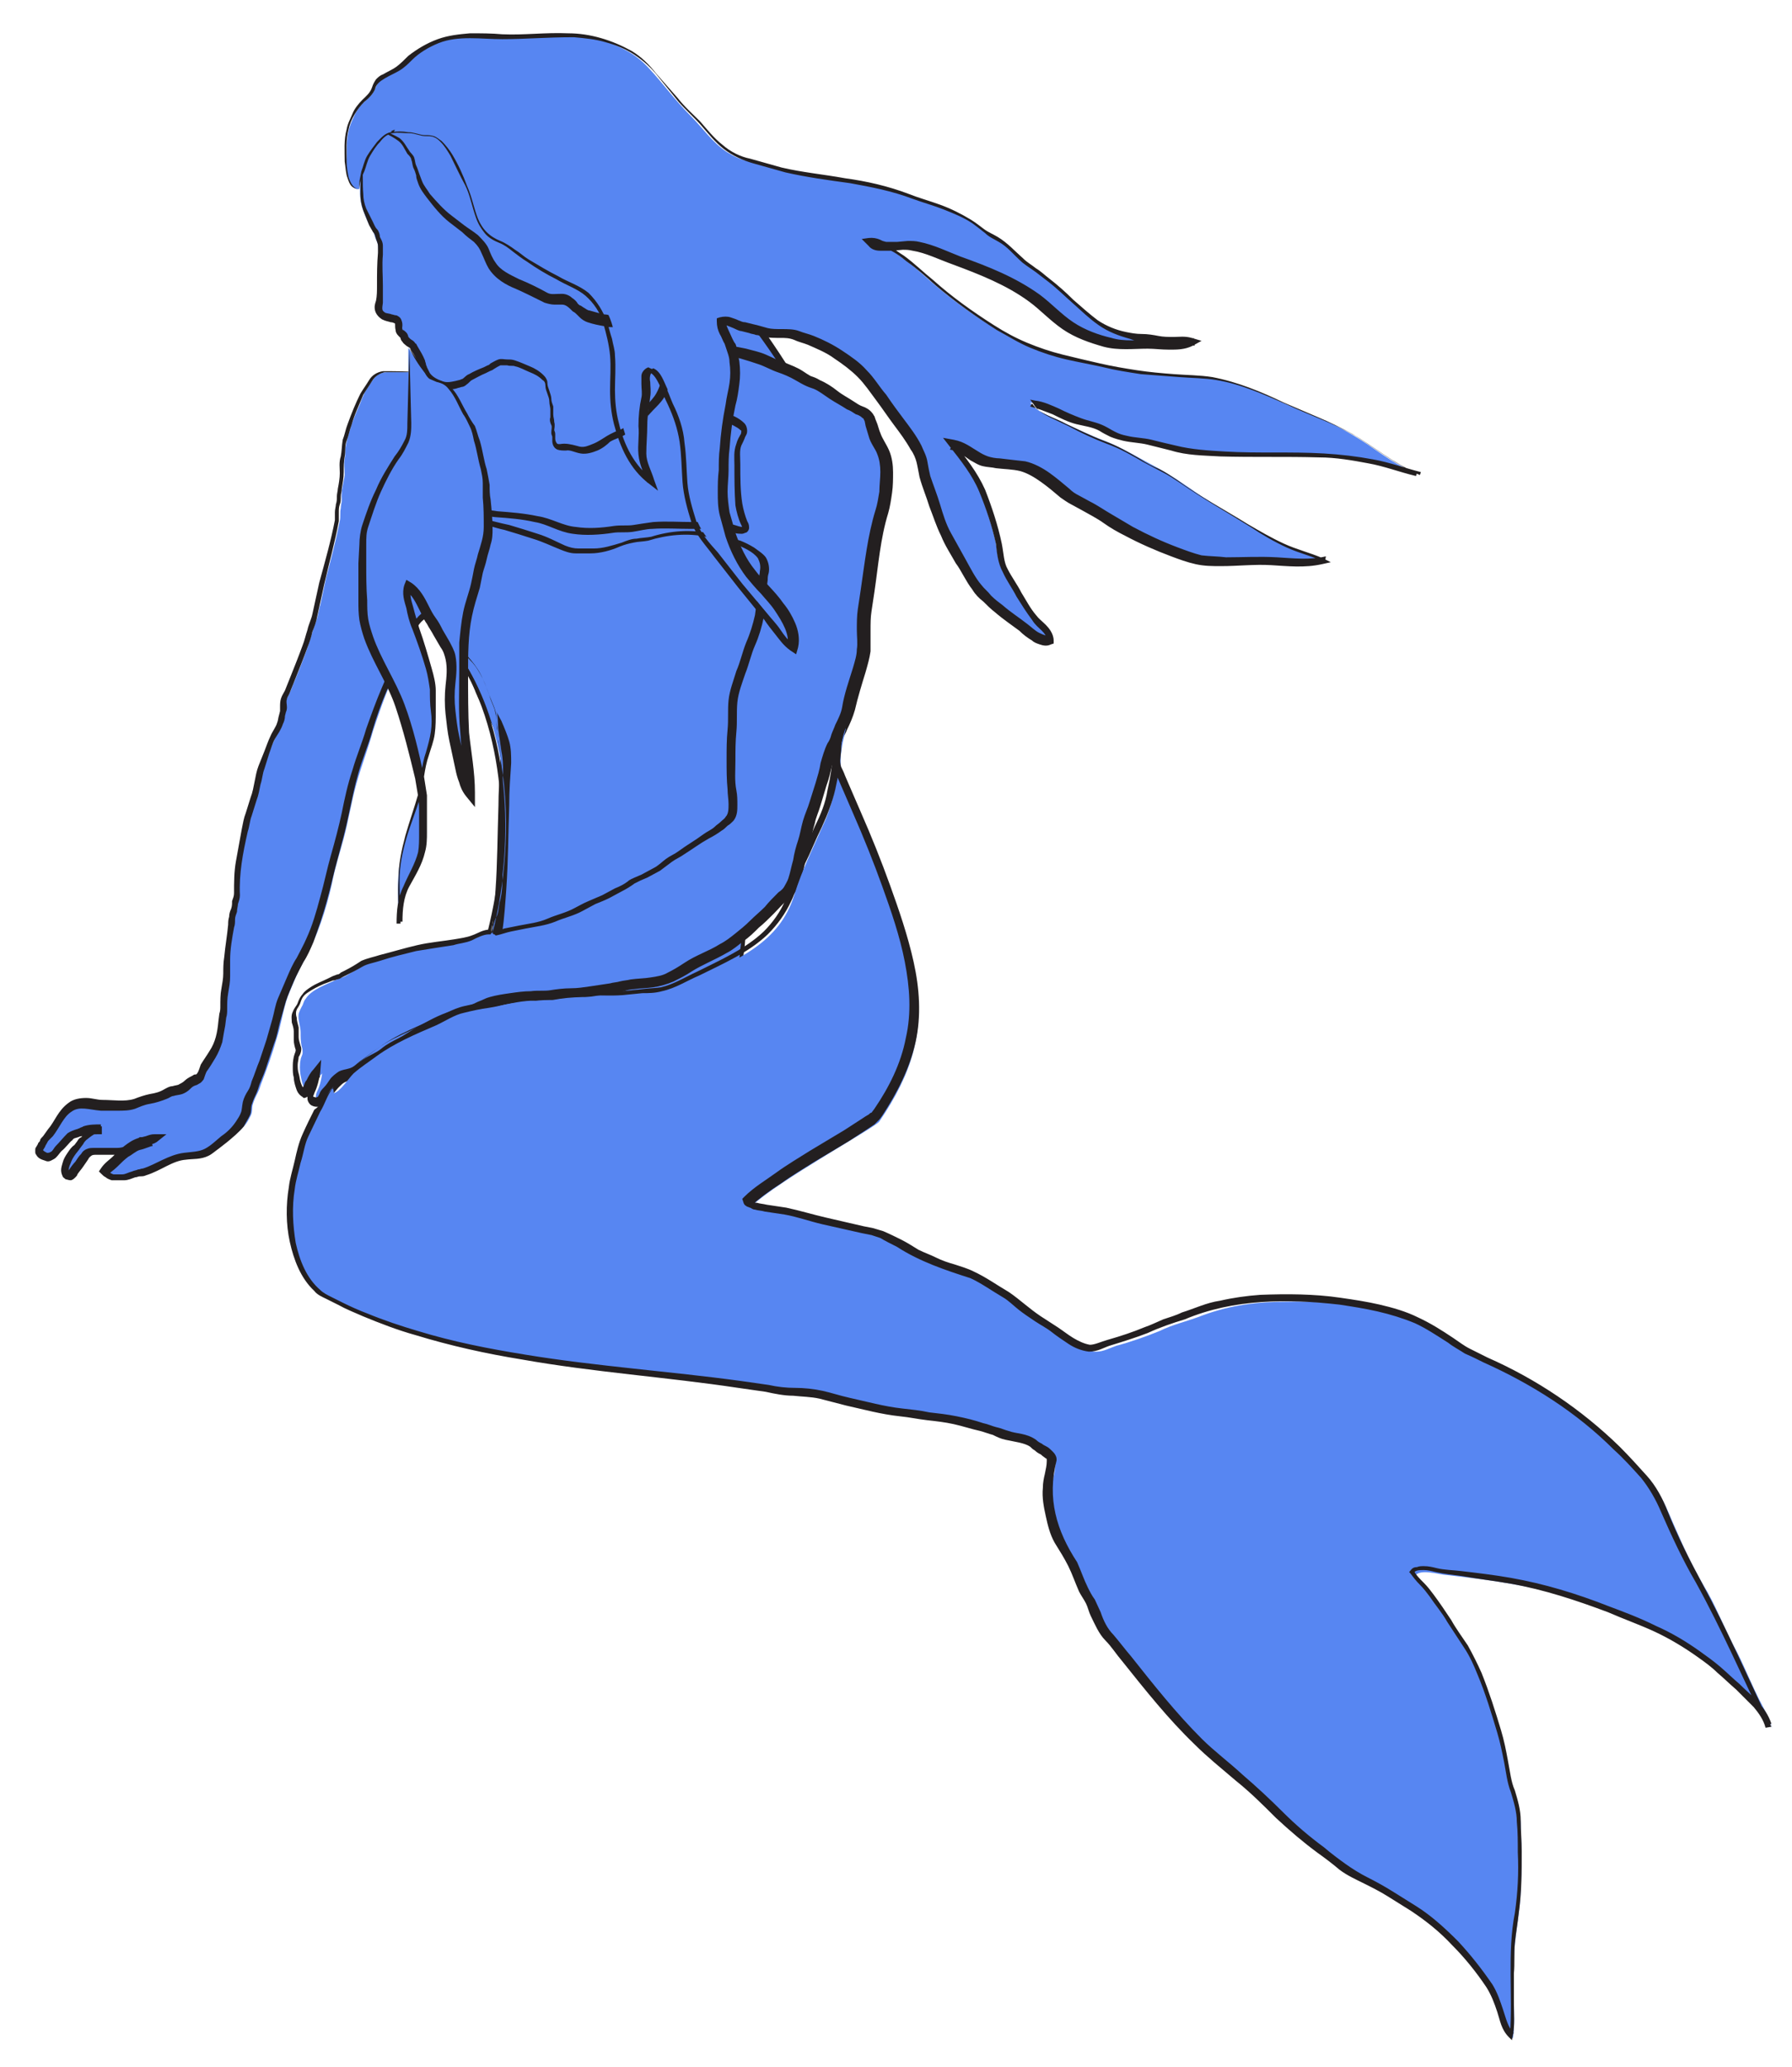 <?xml version="1.0" encoding="utf-8"?>
<!-- Generator: Adobe Illustrator 21.0.2, SVG Export Plug-In . SVG Version: 6.00 Build 0)  -->
<svg version="1.1" xmlns="http://www.w3.org/2000/svg" xmlns:xlink="http://www.w3.org/1999/xlink" x="0px" y="0px"
	 viewBox="0 0 183 211" style="enable-background:new 0 0 183 211;" xml:space="preserve">
<style type="text/css">
	.st0{fill:#5786F2;}
	.st1{fill:#231F20;}
</style>
<g id="Layer_1">
	<title>interior_border</title>
</g>
<g id="Layer_5_1_">
	<g>
		<g>
			<path class="st0" d="M44.1,26.3c-1.8-1.5-1.6-2.8-2.2-4.7c-0.2-0.8-0.5-1.3-0.5-2.2c0-0.6,0.1-1.3-0.1-1.9
				c-0.2-0.5-0.9-0.8-1.1-1.3c-1.9-4.5,3.4-5.6,6.6-5.5c4.3,0.2,9.4,2.6,12.9,5.1c2,1.4,3.8,3.2,5.7,4.8c2.2,1.9,4.8,4.1,6.7,6.3
				c3.1,3.6,6,7.5,8.5,11.5c1,1.7,2.6,3.5,3.2,5.4c0.9,2.5,1.5,5,2,7.5c0.2,0.9,0,1.7,0.1,2.5c0.1,1,0.6,1.8,0.7,2.8
				c0.2,2,0,4.1,0,6.1c0,3.6-1.3,7.1-2.3,10.5c-0.7,2.3-2.1,4.1-3.3,6.1c-1.5,2.4-2.3,4.8-3.4,7.3c-1,2.3-1.8,5.3-1.8,7.8
				c0,2.8-0.6,5.3-1.2,8c-0.9,4-3.5,7.6-5.5,11.1c-1.1,2-2.3,4.3-4.1,5.8c-2.3,1.9-5.1,3.1-7.5,4.8c-2.3,1.7-3.3,1.3-5.4-0.7
				c-2-1.9-3.7-3.9-5.4-6c-1.1-1.4-3.3-4.1-2.6-6c0.3-0.8,1-1.6,1.4-2.3c0.6-1.2,1.1-2.3,1.5-3.6c0.6-1.9,1.7-3.4,1.7-5.4
				c0-1.8,1.4-3.8,1.7-5.6c0.6-4.1,0.5-11.9,0.8-16c0.4-4.5-1.3-4.9-2.9-9.1c-0.5-1.3-1-1.6-1.7-2.7c-0.7-1-0.8-2.3-1-3.5
				c-0.6-3.3-1.2-6.7-2.2-9.9c-1.4-4.8-0.8-10-0.8-15c0-4.9,0-9.9,0-14.8"/>
			<path class="st1" d="M44.1,26.4c-0.6-0.5-1.1-1-1.4-1.7c-0.3-0.7-0.5-1.4-0.6-2.1c-0.2-0.7-0.4-1.4-0.6-2.1
				c-0.2-0.7-0.2-1.5-0.2-2.2c0-0.3,0-0.7-0.2-0.9c-0.2-0.3-0.5-0.4-0.7-0.7c-0.1-0.1-0.3-0.3-0.4-0.5c-0.1-0.2-0.1-0.3-0.2-0.5
				c-0.1-0.4-0.2-0.7-0.2-1.1c-0.1-0.8,0.2-1.6,0.7-2.2c0.5-0.6,1.2-1,1.8-1.3c2.8-1.1,5.9-0.8,8.6-0.1c2.8,0.8,5.4,2,7.9,3.6
				c2.5,1.5,4.6,3.5,6.7,5.4c2.2,1.9,4.4,3.7,6.4,5.8c3.9,4.3,7.2,9,10.2,13.9c0.8,1.2,1.6,2.4,2.2,3.8c0.5,1.4,0.9,2.8,1.2,4.2
				l0.5,2.1c0.1,0.7,0.4,1.4,0.4,2.2c0,0.8-0.1,1.4,0.1,2.1c0.1,0.7,0.4,1.3,0.6,2.1c0.2,1.5,0.1,2.9,0.1,4.4
				c-0.1,1.4,0,2.9-0.2,4.3c-0.4,2.9-1.4,5.6-2.2,8.3c-0.8,2.9-2.8,5-4.1,7.5c-0.7,1.3-1.2,2.6-1.7,3.9c-0.5,1.3-1.2,2.6-1.6,4
				c-0.4,1.3-0.8,2.7-0.9,4.1c-0.2,1.4-0.1,2.8-0.3,4.3c-0.2,1.4-0.4,2.9-0.7,4.3c-0.3,1.4-0.6,2.8-1.2,4.2
				c-1.1,2.7-2.7,5.1-4.2,7.6c-0.7,1.2-1.4,2.5-2.1,3.7c-0.8,1.2-1.7,2.4-2.9,3.3c-2.3,1.8-5,3-7.2,4.7c-0.6,0.4-1.3,0.9-2.1,1
				c-0.9,0.1-1.7-0.3-2.3-0.7c-1.2-0.9-2.1-2-3.1-3c-1-1.1-1.9-2.1-2.9-3.2c-0.9-1.1-1.9-2.2-2.6-3.5c-0.4-0.6-0.7-1.3-0.9-2.1
				c-0.1-0.4-0.1-0.8,0-1.2c0.1-0.4,0.3-0.8,0.5-1.2c0.4-0.7,0.9-1.2,1.2-1.8c0.3-0.6,0.6-1.2,0.9-1.9c0.3-0.7,0.5-1.3,0.7-2
				c0.3-0.7,0.6-1.4,0.8-2c0.3-0.6,0.5-1.3,0.6-1.9c0.1-0.3,0.1-0.6,0.1-1c0-0.4,0.1-0.8,0.2-1.2c0.4-1.5,1.1-2.7,1.4-4
				c0.2-1.3,0.3-2.8,0.4-4.2c0.2-2.8,0.2-5.7,0.3-8.6c0-1.4,0.1-2.9,0.2-4.3c0-1.4-0.2-2.7-0.8-3.9c-0.6-1.2-1.4-2.5-1.9-3.9
				c-0.2-0.7-0.5-1.2-0.9-1.8c-0.4-0.5-1-1.1-1.3-1.9c-0.3-0.7-0.4-1.5-0.5-2.2c-0.1-0.7-0.2-1.4-0.4-2.1c-0.3-1.4-0.5-2.8-0.8-4.2
				c-0.3-1.4-0.6-2.8-1-4.1c-0.4-1.4-0.7-2.8-0.8-4.3c-0.3-2.9-0.1-5.8-0.1-8.6l0.2-17.2h0.1c0,5.7,0.2,11.4,0.2,17.2
				c0,2.9-0.1,5.7,0.2,8.5c0.2,1.4,0.4,2.8,0.8,4.1c0.4,1.4,0.8,2.8,1.1,4.2c0.3,1.4,0.6,2.8,0.9,4.2c0.1,0.7,0.3,1.4,0.4,2.1
				c0.1,0.7,0.2,1.4,0.5,2c0.2,0.6,0.7,1.1,1.2,1.7c0.5,0.6,0.9,1.3,1.1,2c0.5,1.3,1.2,2.5,1.9,3.8c0.3,0.7,0.6,1.4,0.8,2.1
				c0.2,0.7,0.2,1.5,0.2,2.2c-0.1,1.5-0.2,2.8-0.2,4.3c-0.1,2.9-0.1,5.7-0.3,8.6c-0.1,1.4-0.2,2.9-0.4,4.3c-0.3,1.5-1.1,2.8-1.4,4.1
				c-0.1,0.3-0.2,0.6-0.2,0.9c0,0.3,0,0.8-0.1,1.1c-0.1,0.8-0.4,1.5-0.7,2.2c-0.3,0.7-0.6,1.3-0.8,2c-0.2,0.6-0.5,1.4-0.7,2
				c-0.3,0.7-0.6,1.3-0.9,2c-0.4,0.7-0.8,1.3-1.2,1.8c-0.7,1-0.2,2.3,0.4,3.5c0.7,1.2,1.6,2.3,2.5,3.4c0.9,1.1,1.8,2.2,2.8,3.2
				c1,1,2,2.1,3,2.9c0.5,0.4,1.1,0.7,1.7,0.6c0.6-0.1,1.2-0.4,1.7-0.8c2.3-1.7,5-2.9,7.2-4.6c2.3-1.6,3.4-4.3,4.9-6.8
				c1.5-2.4,3.1-4.8,4.2-7.4c0.6-1.3,0.9-2.7,1.2-4.1c0.3-1.4,0.6-2.8,0.7-4.2c0.2-1.4,0.1-2.8,0.3-4.3c0.2-1.4,0.5-2.8,1-4.2
				c0.5-1.4,1.1-2.7,1.6-4c0.5-1.3,1.1-2.6,1.8-3.9c1.3-2.6,3.3-4.7,4.1-7.5c0.8-2.7,1.8-5.5,2.1-8.3c0.2-1.4,0.1-2.8,0.1-4.3
				c0-1.4,0.1-2.9-0.1-4.2c-0.1-0.7-0.5-1.3-0.6-2.1c-0.2-0.8-0.1-1.5-0.1-2.2c0-0.6-0.3-1.3-0.4-2l-0.5-2.1
				c-0.4-1.4-0.8-2.7-1.3-4.1c-0.5-1.3-1.3-2.4-2.1-3.6c-0.8-1.2-1.6-2.4-2.4-3.6c-0.8-1.2-1.6-2.3-2.5-3.5
				c-1.7-2.3-3.5-4.5-5.4-6.6c-1.9-2.1-4.1-3.9-6.3-5.8c-2.1-1.9-4.2-3.9-6.6-5.4c-2.4-1.5-5-2.8-7.7-3.6c-1.4-0.4-2.7-0.7-4.1-0.7
				c-1.4,0-2.8,0.1-4.1,0.6c-0.6,0.3-1.2,0.6-1.7,1.1C40.2,13.3,40,14,40,14.7c0,0.3,0.1,0.7,0.2,1c0,0.2,0.1,0.3,0.2,0.5
				c0,0.1,0.1,0.3,0.3,0.4c0.2,0.2,0.5,0.4,0.8,0.8c0.2,0.4,0.2,0.8,0.2,1.1c-0.1,0.7-0.1,1.4,0.1,2.1c0.2,0.7,0.4,1.4,0.5,2.1
				c0.1,0.7,0.3,1.4,0.6,2C43.1,25.3,43.6,25.8,44.1,26.4L44.1,26.4z"/>
		</g>
		<g>
			<path class="st0" d="M37.5,13.5c0,0.2-0.2,0.3-0.2,0.4c-0.1,0.2,0,0.4-0.1,0.6c-0.1,0.3-0.2,0.6-0.3,0.9c-0.1,0.6-0.1,1.3-0.1,2
				c0,1.4-0.2,2.9,0.3,4.1c0.2,0.6,0.5,1.3,0.8,1.8c0.2,0.3,0.3,0.5,0.4,0.9c0.1,0.3,0.3,0.6,0.3,0.9c0.1,0.6,0,1.3,0,1.9
				c0,0.7,0,1.4,0,2.1c0,0.7,0,1.3-0.1,1.9c-0.1,0.3-0.1,0.6,0.1,0.9c0.3,0.4,0.6,0.4,1,0.5c0.3,0.1,0.8,0.1,0.9,0.5
				c0.1,0.3-0.1,0.6,0.1,1c0.1,0.2,0.2,0.2,0.4,0.3c0.1,0.1,0.1,0.3,0.2,0.4c0.2,0.3,0.6,0.4,0.8,0.7c0.5,0.6,0.8,1.3,1,2
				c0.2,0.8,0.7,1.4,1.5,1.7c0.9,0.4,1.5,0.3,2.4,0c0.4-0.1,0.5-0.3,0.8-0.6c0.3-0.2,0.7-0.4,1-0.5c0.3-0.2,0.7-0.3,1-0.4
				c0.4-0.1,0.7-0.5,1.1-0.5c0.4-0.1,0.9,0,1.2,0c0.5,0,0.8,0.2,1.3,0.4c0.7,0.3,1.4,0.6,2,1.1c0.4,0.4,0.3,0.5,0.4,1
				c0.1,0.4,0.3,0.8,0.3,1.2c0,0.3,0.2,0.7,0.2,1c0,0.3,0,0.7,0,1c0,0.2,0.1,0.5,0.2,0.7c0,0.2-0.1,0.4,0,0.6c0,0.2,0.1,0.2,0.1,0.4
				c0.1,0.2,0,0.5,0,0.7c0.2,0.7,0.9,0.5,1.4,0.5c0.6,0,1.1,0.3,1.7,0.3c0.8,0,1.7-0.6,2.4-1c0.8-0.5,1.7-0.7,2.4-1.3
				c0.9-0.7,1.7-1.7,2.4-2.5c0.4-0.5,1-1.2,1.1-1.9c0-0.4-0.1-0.9-0.4-1.3c-0.2-0.3-0.4-0.4-0.6-0.6c-0.3-0.3-0.4-0.6-0.7-0.9
				c-0.4-0.3-0.8-0.5-1-0.9c-0.3-0.5-0.2-1.1-0.6-1.6c-0.5-0.7-0.9-1.3-1.8-1.4c-0.8,0-1.7-0.2-2.5-0.4c-0.4-0.1-0.8-0.4-1.2-0.7
				c-0.4-0.3-0.9-0.9-1.4-1c-0.6-0.2-1.2,0.1-1.8-0.2c-0.7-0.3-1.4-0.6-2-1c-1.1-0.6-2.4-1-3.3-1.9c-0.6-0.6-0.8-1.6-1.2-2.3
				c-0.4-0.7-1.2-1.3-1.9-1.8c-0.6-0.4-1.1-0.8-1.6-1.3c-0.9-0.7-1.7-1.7-2.4-2.6c-0.5-0.6-0.7-1.3-0.9-2c-0.1-0.2-0.2-0.4-0.3-0.7
				c-0.1-0.3,0-0.5-0.2-0.8c-0.1-0.2-0.3-0.4-0.4-0.6c-0.2-0.3-0.3-0.6-0.5-0.8c-0.3-0.5-0.6-0.6-1.1-0.9c-0.9-0.4-1.5-0.5-2.4-0.5"
				/>
			<path class="st1" d="M37.6,13.5c0,0.2-0.1,0.3-0.2,0.4c-0.1,0.1-0.1,0.2-0.1,0.3c0,0.3-0.1,0.6-0.1,0.8c-0.2,0.5-0.2,1-0.2,1.6
				c0.1,1.1,0,2.2,0.1,3.2c0,0.5,0.1,1,0.3,1.5l0.7,1.4c0.1,0.2,0.2,0.5,0.4,0.7c0.2,0.2,0.3,0.6,0.3,0.8c0.1,0.2,0.3,0.5,0.3,0.9
				c0,0.3,0,0.6,0,0.9c-0.1,1.1,0,2.1,0,3.2c0,0.5,0,1.1,0,1.7c-0.1,0.7-0.1,0.8,0.2,1c0.1,0.1,0.5,0.1,0.7,0.2
				c0.1,0,0.3,0.1,0.5,0.1c0.2,0.1,0.4,0.2,0.5,0.5c0.2,0.5,0,0.8,0.1,0.9c0,0.1,0,0.1,0.1,0.1c0,0,0.3,0.2,0.4,0.4
				c0.1,0.2,0.1,0.3,0.1,0.3c0,0,0.1,0.1,0.2,0.2c0.1,0.1,0.2,0.1,0.4,0.3c0.1,0.1,0.1,0.2,0.2,0.2l0.1,0.2c0.3,0.5,0.6,1,0.8,1.5
				c0,0.1,0.1,0.3,0.1,0.4c0,0.1,0.1,0.2,0.1,0.3c0.1,0.2,0.2,0.4,0.3,0.6c0.3,0.4,0.7,0.6,1.2,0.8c0.5,0.2,0.9,0.1,1.4,0l0.4-0.1
				c0.1,0,0.2-0.1,0.3-0.1c0.2-0.1,0.4-0.4,0.7-0.5c0.5-0.3,1-0.5,1.5-0.7l0.4-0.2c0.1,0,0.2-0.1,0.3-0.2c0.2-0.1,0.5-0.3,0.8-0.4
				c0.3-0.1,0.6,0,0.9,0c0.3,0,0.5,0,0.8,0.1c0.6,0.2,1,0.4,1.5,0.6c0.5,0.2,1,0.5,1.4,0.9c0.1,0.1,0.2,0.2,0.3,0.4
				c0.1,0.2,0.1,0.3,0.1,0.4c0,0.3,0.1,0.5,0.2,0.8c0.1,0.3,0.2,0.6,0.2,0.8c0,0.3,0.1,0.5,0.2,0.8c0,0.3,0,0.6,0,0.8
				c0,0.3,0.1,0.5,0.1,0.8c0.1,0.3,0,0.7,0,0.8c0,0.1,0.1,0.2,0.1,0.4c0,0.2,0,0.3,0,0.5c0,0.2,0.1,0.4,0.2,0.5c0.2,0.1,0.4,0,0.7,0
				c0.6,0,1.2,0.2,1.6,0.3c0.5,0.1,0.9-0.1,1.4-0.3c0.5-0.2,0.9-0.5,1.4-0.8c0.5-0.3,1-0.5,1.5-0.7c0.9-0.5,1.6-1.3,2.3-2.1
				c0.3-0.4,0.7-0.8,1-1.2c0.3-0.4,0.5-0.9,0.6-1.2c0-0.4-0.2-0.9-0.5-1.1c-0.2-0.1-0.4-0.4-0.6-0.6c-0.2-0.2-0.3-0.4-0.4-0.5
				c-0.2-0.1-0.4-0.3-0.7-0.5c-0.2-0.2-0.5-0.5-0.6-0.8c-0.2-0.6-0.2-1.1-0.5-1.4c-0.3-0.4-0.6-0.8-0.9-0.9
				c-0.2-0.1-0.3-0.1-0.6-0.1c-0.3,0-0.6,0-0.9-0.1c-0.6-0.1-1.1-0.2-1.7-0.4c-0.3-0.1-0.6-0.3-0.8-0.5l-0.3-0.3
				c-0.1-0.1-0.2-0.2-0.4-0.3c-0.4-0.4-0.7-0.7-1.1-0.7c-0.2,0-0.4,0-0.8,0c-0.3,0-0.7-0.1-1-0.2c-1-0.5-2-1-2.9-1.4
				c-1-0.4-2.1-1-2.8-2.1c-0.3-0.5-0.5-1.1-0.7-1.5c-0.2-0.5-0.4-0.8-0.8-1.2c-0.4-0.3-0.8-0.6-1.2-1l-1.3-1
				c-0.9-0.7-1.6-1.6-2.3-2.5c-0.3-0.4-0.7-0.9-0.9-1.5c-0.1-0.3-0.2-0.5-0.2-0.8c-0.1-0.3-0.1-0.4-0.3-0.8
				c-0.1-0.3-0.1-0.6-0.2-0.8c0-0.2-0.2-0.4-0.4-0.6c-0.3-0.5-0.5-1-0.9-1.3c-0.4-0.3-0.9-0.6-1.4-0.8c-0.5-0.2-1-0.2-1.6-0.2v-0.1
				c0.5,0,1.1,0,1.6,0.1c0.5,0.2,1,0.4,1.5,0.7c0.5,0.4,0.7,0.9,1,1.3c0.1,0.2,0.4,0.4,0.5,0.7c0.1,0.3,0.1,0.6,0.2,0.8
				c0.1,0.2,0.2,0.5,0.3,0.8c0.1,0.3,0.2,0.5,0.3,0.8c0.2,0.5,0.5,0.8,0.8,1.3c0.7,0.8,1.4,1.6,2.2,2.2l1.3,1c0.4,0.3,0.9,0.6,1.4,1
				c0.4,0.4,0.9,0.9,1.1,1.4c0.2,0.5,0.4,1,0.7,1.4c0.5,0.8,1.4,1.2,2.4,1.7c1,0.4,2,0.9,2.9,1.4c0.4,0.2,0.7,0.1,1.5,0.1
				c0.4,0,0.8,0.2,1,0.4c0.3,0.2,0.5,0.4,0.6,0.6c0.1,0.1,0.2,0.2,0.3,0.2l0.3,0.2c0.2,0.1,0.4,0.3,0.6,0.3c0.4,0.1,1,0.3,1.5,0.4
				c0.3,0,0.5,0.1,0.8,0.1c0.2,0,0.7,0,1,0.2c0.7,0.3,1.1,0.9,1.4,1.3c0.4,0.5,0.4,1.2,0.6,1.6c0.1,0.4,0.5,0.5,1,1
				c0.3,0.2,0.4,0.5,0.6,0.7c0.1,0.2,0.3,0.3,0.5,0.5c0.2,0.2,0.4,0.5,0.5,0.8c0.1,0.3,0.2,0.6,0.2,1c-0.2,1.4-1.2,2.1-1.9,2.9
				c-0.7,0.8-1.5,1.7-2.6,2.2c-0.5,0.3-1,0.4-1.5,0.7C62,45.4,61.5,45.8,61,46c-0.5,0.2-1.1,0.4-1.7,0.3c-0.6-0.1-1.1-0.4-1.5-0.3
				c-0.3,0-0.6,0-0.9-0.1c-0.4-0.2-0.5-0.6-0.5-0.9c0-0.1,0-0.3,0-0.4c0-0.1-0.1-0.2-0.1-0.4c0-0.4,0.1-0.6,0-0.8
				c-0.1-0.2-0.2-0.5-0.1-0.8c0-0.3,0-0.6,0-0.8c0-0.2-0.1-0.5-0.1-0.8c0-0.3-0.1-0.5-0.2-0.8c-0.1-0.3-0.2-0.5-0.2-0.8
				c0-0.3-0.1-0.5-0.3-0.6c-0.4-0.4-0.8-0.6-1.3-0.8c-0.5-0.2-1-0.5-1.5-0.6c-0.2-0.1-0.5,0-0.8-0.1c-0.3,0-0.5,0-0.7,0
				c-0.2,0.1-0.4,0.2-0.7,0.4c-0.1,0.1-0.2,0.1-0.4,0.2l-0.4,0.2c-0.5,0.2-1,0.5-1.4,0.7c-0.2,0.1-0.3,0.3-0.6,0.5
				c-0.1,0.1-0.3,0.2-0.4,0.2c-0.1,0-0.3,0.1-0.4,0.1c-0.5,0.2-1.2,0.2-1.8,0c-0.6-0.2-1.1-0.4-1.6-0.9c-0.2-0.2-0.4-0.5-0.5-0.8
				c-0.1-0.1-0.1-0.3-0.1-0.4c0-0.1-0.1-0.2-0.1-0.4c-0.2-0.5-0.4-0.9-0.7-1.3l-0.1-0.2c0,0,0-0.1-0.1-0.1c-0.1-0.1-0.2-0.1-0.3-0.2
				c-0.1-0.1-0.3-0.2-0.4-0.4c-0.2-0.2-0.2-0.4-0.2-0.4c0,0,0,0-0.2-0.2c-0.2-0.2-0.3-0.4-0.3-0.6c-0.1-0.4,0-0.7-0.1-0.7
				c0.1,0.1-0.1-0.1-0.4-0.1c-0.3-0.1-0.5-0.1-0.9-0.3c-0.3-0.2-0.6-0.5-0.7-0.9c-0.1-0.4,0-0.7,0.1-1c0.1-0.5,0.1-1,0.1-1.6
				c0-1.1,0-2.2,0.1-3.3c0-0.3,0-0.5,0-0.7c0-0.2-0.1-0.4-0.2-0.7c-0.1-0.3-0.1-0.5-0.3-0.7c-0.1-0.2-0.3-0.5-0.4-0.7l-0.6-1.5
				c-0.2-0.6-0.3-1.1-0.3-1.7c0-1.1,0.1-2.2,0.1-3.3c0-0.5,0.1-1.1,0.3-1.6c0.1-0.3,0.2-0.5,0.2-0.8c0-0.1,0.1-0.3,0.2-0.4
				c0.1-0.1,0.2-0.2,0.2-0.3L37.6,13.5z"/>
		</g>
		<g>
			<path class="st0" d="M42.6,38c-0.6,0-2.5,0-3,0c-1.1,0-1.4,0.6-2,1.5c-0.2,0.3-0.4,0.6-0.5,0.9c-0.2,0.4-0.3,0.8-0.5,1.2
				c-0.3,0.7-0.6,1.4-0.8,2.1c-0.2,0.6-0.4,1.3-0.5,1.9c-0.1,0.4,0,0.8-0.1,1.2c-0.1,0.5,0,1.1,0,1.7c-0.1,0.8-0.4,1.6-0.3,2.5
				c0,0.3-0.1,0.6-0.1,0.9c-0.1,0.4,0,0.9-0.1,1.3c-0.4,2-0.9,3.9-1.4,5.8c-0.2,0.9-0.4,1.9-0.6,2.8c-0.1,0.2-0.1,0.5-0.2,0.8
				c-0.1,0.6-0.3,1-0.5,1.6c-0.5,1.8-1.2,3.6-1.9,5.3c-0.2,0.4-0.3,0.8-0.5,1.2c-0.1,0.3-0.3,0.5-0.4,0.8c-0.1,0.4,0,0.8-0.1,1.2
				c-0.1,0.6-0.1,1-0.4,1.6c-0.4,0.7-0.8,1.4-1.1,2.2c-0.3,0.7-0.6,1.4-0.8,2.1c-0.2,0.4-0.2,0.9-0.3,1.3c-0.1,0.4-0.2,0.8-0.3,1.2
				c-0.2,0.9-0.7,1.8-0.8,2.8c-0.4,2.1-1,4.2-1,6.4c0,0.4,0,0.7,0,1.1c0,0.3-0.1,0.6-0.2,0.9c-0.1,0.4-0.1,0.7-0.2,1.1
				c-0.1,0.5-0.1,0.9-0.2,1.4c-0.3,1.5-0.5,3-0.5,4.5c0,0.8-0.2,1.7-0.3,2.5c-0.1,0.6,0.1,1.3,0,1.9c-0.1,0.6-0.2,1.3-0.3,1.9
				c-0.2,1-0.6,1.8-1.2,2.7c-0.2,0.2-0.3,0.5-0.5,0.7c-0.2,0.3-0.3,0.9-0.5,1.1c-0.2,0.2-0.7,0.3-0.9,0.5c-0.3,0.2-0.6,0.5-1,0.6
				c-0.3,0.1-0.7,0.1-1,0.2c-0.4,0.2-0.8,0.4-1.3,0.5c-0.5,0.1-0.9,0.2-1.4,0.3c-0.5,0.1-0.9,0.4-1.5,0.5c-0.8,0.1-1.7,0-2.5,0
				c-1,0-2.1-0.5-3-0.1c-1.2,0.5-1.7,1.8-2.4,2.7c-0.2,0.3-0.5,0.6-0.7,0.9c-0.1,0.1-0.1,0.2-0.2,0.4c-0.1,0.2-0.4,0.6-0.4,0.8
				c0,0.4,0.6,0.7,0.9,0.7c0.6,0,0.9-0.7,1.3-1c0.3-0.3,0.7-0.8,1-1.1c0.3-0.2,0.8-0.3,1.2-0.5c0.7-0.3,1.2-0.3,2-0.3
				c-0.8-0.1-1.7,0.8-2.1,1.4c-0.5,0.6-1,1.1-1.3,1.8c-0.2,0.4-0.5,1.2,0,1.5c0.4,0.2,0.5-0.1,0.7-0.3c0.2-0.4,0.5-0.7,0.8-1
				c0.2-0.3,0.4-0.6,0.7-0.8c0.4-0.2,0.8-0.2,1.2-0.2c0.7,0,1.4,0,2,0c0.6,0,1.2-0.3,1.7-0.5c0.3-0.1,0.6-0.3,0.9-0.4
				c0.3-0.1,0.7-0.1,0.9-0.3c-0.4,0-0.9,0.2-1.3,0.3c-0.5,0.1-0.9,0.4-1.3,0.7c-0.5,0.3-0.8,0.7-1.2,1.1c-0.3,0.3-1,0.7-1.2,1.1
				c0.2,0.2,0.6,0.5,0.9,0.6c0.3,0.1,0.6,0,0.9,0c0.7,0,1.3-0.4,1.9-0.5c1.5-0.3,2.6-1.3,4.1-1.6c0.7-0.2,1.5-0.2,2.2-0.3
				c0.8-0.1,1.4-0.7,2-1.2c0.6-0.5,1.3-1,1.8-1.6c0.3-0.3,0.5-0.7,0.7-1.1c0.2-0.4,0.1-0.7,0.2-1.1c0.1-0.4,0.3-0.8,0.5-1.2
				c0.2-0.4,0.3-0.8,0.5-1.3c0.5-1.3,1-2.7,1.4-4.1c0.5-1.5,0.7-3.1,1.2-4.5c0.5-1.2,1-2.5,1.7-3.7c1.3-2.4,2.2-5.1,2.8-7.8
				c0.3-1.6,0.8-3.1,1.2-4.6c0.5-1.9,0.8-3.8,1.3-5.6c0.5-1.8,1.2-3.6,1.7-5.4c0.6-1.8,1.2-3.6,2-5.3c0.7-1.4,1.1-2.9,1.9-4.2
				c0.5-0.8,1-2.2,1.9-2.5c0.3,0.2,0.4,0.5,0.6,0.8c0.3,0.3,0.6,0.5,0.9,0.7c0.6,0.5,1.1,1.1,1.6,1.8c0.3,0.5,0.9,1.1,1.3,1.5
				c0.5,0.6,0.9,1.2,1.2,1.9c0.5,0.9,0.8,1.9,1.1,2.9c0.3,0.8,0.2,1.6,0.3,2.4c0.1,0.7,0.2,1.4,0.3,2.1c0.3,1.4,0.1,3,0.1,4.4
				c0,2.4,0,4.7,0,7.1c0,1.3,0.1,2.7-0.3,4c-0.1,0.6-0.1,1.1-0.4,1.6c-0.1,0.3-0.5,1.3-0.2,1.6c0.5-0.1,1-0.3,1.6-0.4
				c0.6-0.2,1.3-0.3,1.9-0.4c0.7-0.1,1.4-0.2,2-0.4c0.8-0.3,1.6-0.5,2.3-0.8c0.9-0.3,1.7-0.9,2.6-1.2c0.8-0.3,1.5-0.7,2.2-1.1
				c0.4-0.2,0.9-0.4,1.2-0.7c0.3-0.2,0.4-0.4,0.8-0.5c0.7-0.2,1.4-0.6,2-1c0.4-0.2,0.7-0.5,1.1-0.8c0.4-0.3,0.9-0.5,1.4-0.8
				c1.1-0.8,2.2-1.5,3.3-2.2c0.4-0.2,0.7-0.5,1-0.8c0.2-0.2,0.5-0.4,0.7-0.7c0.4-0.5,0.4-1.2,0.3-1.8c0-0.7-0.2-1.4-0.2-2
				c0-1,0-2,0-2.9c0-1,0.1-2,0.2-3c0-1,0-1.9,0.2-2.9c0.2-0.9,0.5-1.7,0.8-2.6c0.3-0.8,0.5-1.5,0.7-2.3c0.4-1,0.8-2,1-3.1
				c0.1-0.5,0.2-1.1,0.3-1.6c0.1-0.4,0-0.8,0.1-1.2c0.1-0.4,0.1-0.7,0.1-1c0-0.4,0.2-0.7,0.2-1.1c0.1-1.4-1.2-2-2.3-2.5
				c-0.9-0.5-2-0.6-3-0.8c-0.9-0.2-1.8-0.3-2.7-0.3c-0.9,0-1.9,0.1-2.8,0.3c-0.5,0.1-0.9,0.3-1.4,0.3c-0.5,0.1-1,0.1-1.5,0.2
				c-0.8,0.2-1.5,0.6-2.3,0.8c-0.7,0.2-1.2,0.2-1.9,0.2c-0.5,0-1.1,0.1-1.6,0c-1-0.2-2.1-0.8-3.1-1.2c-1.3-0.5-2.6-0.9-4-1.3
				c-1.2-0.3-2.4-0.7-3.7-0.7c-0.6,0-1.1-0.2-1.8-0.2c-0.6,0-1.3,0-1.9,0c-0.5,0-1.1,0.3-1.2,0.8c-0.1,0.3,0.1,0.7,0.2,1
				c0.1,0.4,0.2,0.8,0.3,1.2c0.2,0.6,0.4,1.2,0.4,1.9c0,0.4,0.2,1.3,0,1.6c-0.2-0.4-0.4-0.7-0.5-1.1c-0.2-0.5-0.4-1.1-0.6-1.5
				c-0.3-0.6-0.3-1.2-0.5-1.7c-0.2-0.4-0.4-0.8-0.4-1.3c-0.2-1.1,1.3-1.7,2.2-1.9c1.2-0.2,2.5-0.1,3.6,0c0.6,0,1.1,0.2,1.6,0.3
				c0.7,0.1,1.3,0.2,2,0.3c1.5,0.1,3.1,0.3,4.6,0.7c1,0.3,2,0.8,3,0.9c1.2,0.2,2.3,0.2,3.5,0c0.7-0.1,1.3-0.1,2-0.1
				c1,0,1.9-0.3,2.9-0.4c1.6-0.1,3.2,0,4.8,0c0.9,0,1.7,0,2.7,0.2c0.4,0.1,0.8,0.3,1.2,0.3c1,0.1,0.4-0.7,0.2-1.3
				c-0.6-1.6-0.6-3.5-0.6-5.2c0-0.7-0.1-1.4,0.1-2.1c0.1-0.5,0.7-1.2,0.6-1.7c-0.1-0.7-1.9-1.3-2.5-1.6c-0.6-0.3-0.9-0.6-1.6-0.8
				c-0.6-0.2-1.3-0.3-1.9-0.6c-0.5-0.3-0.9-0.8-1.2-1.3c-0.3-0.4-0.5-1-0.7-1.5c-0.1-0.3-0.1-0.7-0.2-1c-0.1-0.2-0.4-0.5-0.4-0.8
				c0-0.3,0-0.3,0.2-0.4c0.5-0.1,0.9-0.1,1.4-0.2c0.5,0,1-0.1,1.6-0.2c2.2-0.2,4.4,0.1,6.5,0.8c0.7,0.2,1.4,0.6,2.1,0.9
				c0.6,0.2,1.1,0.5,1.7,0.7c0.5,0.2,0.9,0.5,1.3,0.8c0.5,0.2,1,0.4,1.4,0.6c0.6,0.3,1.2,0.8,1.7,1.2c0.7,0.4,1.4,0.8,2,1.2
				c0.4,0.3,0.9,0.3,1.1,0.9c0.3,0.8,0.4,1.6,0.8,2.3c0.4,0.7,0.7,1.3,0.9,2c0.2,0.9,0.1,2,0,3c-0.1,1.1-0.4,2.2-0.6,3.3
				c-0.6,2.1-0.8,4.3-1.1,6.4c-0.1,0.9-0.2,1.8-0.3,2.7c-0.2,1.2-0.1,2.4-0.1,3.7c0,0.9-0.4,1.9-0.6,2.8C87.6,70,87.2,71,87,72.1
				c-0.2,1.2-0.8,2.2-1.2,3.3c-0.1,0.4-0.3,0.7-0.5,1.1c-0.4,0.8-0.6,1.9-0.8,2.8c-0.4,1.4-0.8,2.7-1.3,4c-0.3,0.8-0.4,1.5-0.6,2.3
				c-0.2,0.9-0.5,1.8-0.7,2.7c-0.1,0.7-0.4,1.8-0.7,2.4c-0.3,0.4-0.6,0.7-1,1c-0.5,0.4-0.8,0.9-1.3,1.3c-0.5,0.5-1.1,1-1.6,1.5
				c-0.6,0.6-1.3,1.1-1.9,1.6c-1.2,0.9-2.5,1.4-3.8,2.1c-1.1,0.6-2.2,1.4-3.4,1.8c-1.4,0.4-2.9,0.3-4.3,0.7
				c-1.2,0.3-2.5,0.4-3.7,0.6c-0.6,0.1-1.1,0.1-1.7,0.1c-0.7,0-1.3,0.2-2,0.2c-1.2,0-2.5,0.1-3.7,0.3c-0.8,0.1-1.8,0.2-2.5,0.6
				c-0.9,0.5-1.8,0.8-2.8,1.1c-1.3,0.4-2.3,0.8-3.5,1.5c-0.6,0.4-1.2,0.7-1.8,1.1c-0.8,0.5-1.7,0.8-2.4,1.4
				c-0.6,0.4-1.2,0.7-1.8,1.1c-0.4,0.2-0.7,0.6-1.1,0.8c-0.4,0.2-0.8,0.3-1.2,0.4c-0.8,0.2-1,0.7-1.5,1.3c-0.1,0.2-0.3,0.3-0.5,0.5
				c-0.2,0.4-0.3,0.8-0.8,0.8c-0.8,0-0.7-0.7-0.5-1.1c0.3-0.6,0.4-1.2,0.5-1.8c-0.3,0.3-0.5,0.7-0.7,1.1c-0.2,0.3-0.3,0.9-0.7,0.9
				c-0.5-0.2-0.7-1.3-0.8-1.8c-0.1-0.5-0.1-1.2,0-1.6c0-0.2,0.2-0.5,0.2-0.7c0-0.3,0-0.4-0.1-0.7c-0.1-0.5-0.1-0.9-0.1-1.4
				c0-0.6-0.3-1.3-0.2-1.9c0.1-0.3,0.2-0.5,0.3-0.7c0.2-0.3,0.2-0.6,0.4-0.8c0.6-1,2.2-1.5,3.2-2c0.3-0.1,0.5-0.2,0.8-0.3
				c0.4-0.2,0.8-0.5,1.2-0.7c0.5-0.3,1-0.6,1.6-0.8c1.9-0.5,3.7-1.1,5.6-1.4c1.5-0.2,3-0.4,4.4-0.8c0.8-0.2,1.5-0.8,2.3-0.8
				c0,0,5.7-19.6-6.1-31.7c-5-5.1-1.3-25.6-1.3-25.6"/>
			<path class="st1" d="M42.6,38c-1.1,0-2.2,0-3.3,0c-0.5,0.1-1,0.4-1.3,0.9c-0.3,0.5-0.6,0.9-0.9,1.4c-0.4,1-0.9,2-1.2,3.1
				c-0.2,0.5-0.3,1.1-0.5,1.6c-0.2,0.5-0.1,1.1-0.2,1.6c-0.1,0.5-0.1,1.1-0.1,1.6c0,0.6-0.1,1.1-0.2,1.7c0,0.3-0.1,0.5-0.1,0.8
				c0,0.3,0,0.6-0.1,0.8c-0.1,0.3-0.1,0.5-0.1,0.8c0,0.3,0,0.6,0,0.9c-0.4,2.2-1,4.3-1.5,6.5l-0.7,3.2c-0.1,0.6-0.3,1.1-0.5,1.6
				c-0.1,0.5-0.3,1.1-0.5,1.6c-0.4,1.1-0.8,2.1-1.2,3.1l-0.6,1.5c-0.1,0.3-0.3,0.5-0.3,0.7c-0.1,0.2,0,0.5,0,0.8
				c0,0.1,0,0.3-0.1,0.5l-0.1,0.4c0,0.3-0.1,0.6-0.2,0.8c-0.2,0.6-0.5,1-0.8,1.5c-0.3,0.5-0.4,1-0.6,1.5L27,78.5
				c-0.2,0.5-0.2,1-0.4,1.6c-0.1,0.5-0.2,1.1-0.4,1.6l-0.5,1.6c-0.2,0.5-0.2,1-0.4,1.6c-0.5,2.2-0.9,4.3-0.8,6.5
				c0,0.3-0.1,0.6-0.2,0.9c0,0.2-0.1,0.5-0.1,0.8c-0.1,0.3-0.2,0.5-0.2,0.8c0,0.3,0,0.5-0.1,0.8c-0.2,1.1-0.4,2.2-0.4,3.3
				c0,0.6,0,1.1,0,1.7c0,0.6-0.1,1.1-0.2,1.7c-0.1,0.6-0.1,1-0.1,1.6c0,0.3,0,0.6-0.1,0.9l-0.1,0.8c-0.1,0.5-0.2,1.1-0.3,1.7
				c-0.2,0.6-0.4,1.1-0.7,1.6c-0.3,0.5-0.6,1-0.9,1.4c-0.1,0.2-0.2,0.5-0.3,0.8c-0.1,0.1-0.2,0.3-0.4,0.4c-0.2,0.1-0.3,0.2-0.4,0.2
				c-0.3,0.1-0.4,0.2-0.6,0.4c-0.2,0.2-0.5,0.4-0.8,0.5c-0.3,0.1-0.6,0.1-0.9,0.2c-0.2,0-0.4,0.2-0.7,0.3c-0.5,0.2-1.1,0.4-1.7,0.5
				c-0.6,0.1-1,0.3-1.5,0.5c-0.6,0.2-1.2,0.2-1.8,0.2l-1.7,0c-1.2-0.1-2.2-0.5-3,0.1c-0.8,0.5-1.2,1.6-1.9,2.5L5,116.4
				c-0.1,0.1-0.1,0.1-0.2,0.3c-0.1,0.2-0.2,0.3-0.2,0.4c-0.1,0.1-0.1,0.2-0.2,0.3c0,0,0,0.1,0,0c0,0,0,0,0,0c0,0.1,0.2,0.2,0.4,0.3
				c0.2,0,0.2,0,0.4-0.1c0.2-0.1,0.3-0.4,0.5-0.6c0.4-0.4,0.7-0.8,1.2-1.3c0.3-0.2,0.6-0.3,0.9-0.4c0.1,0,0.2-0.1,0.3-0.1
				c0.1-0.1,0.3-0.1,0.4-0.2c0.6-0.2,1.2-0.2,1.8-0.2l0,0.8c-0.5,0-1,0.4-1.5,0.8c-0.1,0.1-0.2,0.2-0.3,0.4l-0.3,0.4
				c-0.2,0.3-0.4,0.5-0.6,0.8c-0.2,0.3-0.3,0.5-0.4,0.8C7,119.2,7,119.5,7,119.6c0,0,0,0,0,0c0,0,0.1,0,0,0c-0.1,0-0.1,0,0-0.1
				c0.2-0.3,0.5-0.7,0.7-0.9c0.2-0.3,0.3-0.5,0.6-0.8c0.1-0.2,0.3-0.4,0.6-0.5c0.2-0.1,0.5-0.1,0.7-0.1c0.7,0,1.4,0,2.1,0
				c0.4,0,0.6,0,0.9-0.1c0.3-0.1,0.6-0.2,0.9-0.3c0.3-0.1,0.6-0.3,1-0.4c0.4-0.1,0.8-0.2,0.8-0.2l0.3,0.8c-0.2,0-0.8,0.3-1.3,0.4
				c-0.4,0.1-0.8,0.5-1.2,0.7c-0.4,0.3-0.7,0.6-1.1,1c-0.4,0.4-0.9,0.7-1,0.9l-0.1-0.5c0.1,0.1,0.6,0.4,0.7,0.4c0.1,0,0.3,0,0.4,0
				l0.3,0c0.1,0,0.1,0,0.2,0c0.3,0,0.6-0.2,1-0.3c0.2-0.1,0.4-0.1,0.6-0.2c0.2,0,0.3-0.1,0.5-0.1c1.3-0.4,2.6-1.4,4.2-1.6
				c0.8-0.1,1.5-0.1,2.1-0.4c0.6-0.3,1.1-0.8,1.7-1.3c0.6-0.4,1.1-0.9,1.5-1.5c0.2-0.3,0.4-0.6,0.5-0.9c0.1-0.2,0.1-0.6,0.2-1.1
				c0.1-0.4,0.3-0.8,0.5-1.1c0.2-0.3,0.3-0.6,0.4-1c0.3-0.7,0.5-1.4,0.8-2.1l0.7-2.1c0.2-0.7,0.4-1.4,0.6-2.1
				c0.2-0.7,0.3-1.5,0.6-2.2c0.3-0.7,0.6-1.4,0.9-2.1c0.3-0.7,0.6-1.4,1-2c0.3-0.6,0.7-1.3,1-2c0.6-1.3,1-2.7,1.4-4.2
				c0.4-1.4,0.7-2.9,1.1-4.3c0.4-1.4,0.8-2.9,1.1-4.3c0.3-1.5,0.6-2.9,1.1-4.4c0.4-1.4,1-2.8,1.4-4.2c0.5-1.4,1-2.8,1.6-4.2
				c0.3-0.7,0.6-1.4,0.9-2c0.3-0.7,0.6-1.4,0.9-2.1c0.3-0.7,0.7-1.3,1.1-2c0.4-0.6,0.8-1.4,1.6-1.7l0.1-0.1l0.1,0.1
				c0.4,0.3,0.5,0.7,0.7,0.9c0.2,0.2,0.5,0.4,0.8,0.7c0.6,0.5,1.1,1.1,1.5,1.7c0.4,0.6,0.9,1.1,1.4,1.7c0.5,0.6,0.9,1.2,1.2,1.9
				c0.3,0.7,0.6,1.4,0.8,2.1l0.4,1c0.1,0.4,0.2,0.8,0.2,1.1c0,0.4,0,0.7,0.1,1.1c0.1,0.4,0.1,0.7,0.1,1.1c0.1,0.7,0.3,1.4,0.3,2.2
				c0,1.5-0.1,2.9-0.1,4.4l0,4.4c0,1.5,0.1,2.9-0.1,4.4c0,0.4-0.1,0.7-0.2,1.1c-0.1,0.3-0.1,0.7-0.2,1.1c-0.1,0.4-0.3,0.7-0.3,1.1
				c-0.1,0.3-0.2,0.7,0,0.9l-0.2-0.1c0.5-0.1,0.9-0.2,1.4-0.4c0.5-0.1,1-0.2,1.5-0.3c1-0.2,2-0.3,2.9-0.7c0.9-0.4,1.9-0.6,2.8-1.1
				c0.4-0.2,0.9-0.5,1.4-0.7c0.5-0.2,0.9-0.4,1.4-0.6c0.4-0.2,0.9-0.5,1.3-0.7c0.5-0.2,0.9-0.4,1.3-0.7c0.2-0.2,0.5-0.3,0.7-0.4
				c0.2-0.1,0.5-0.2,0.7-0.3c0.4-0.2,0.9-0.5,1.3-0.7c0.4-0.2,0.8-0.6,1.2-0.9c0.4-0.3,0.9-0.5,1.3-0.8c0.8-0.6,1.7-1.1,2.5-1.7
				c0.4-0.3,0.9-0.5,1.2-0.8c0.2-0.2,0.4-0.3,0.6-0.5c0.2-0.2,0.4-0.3,0.5-0.5c0.3-0.3,0.3-0.8,0.3-1.3c0-0.5-0.1-1-0.1-1.5
				c-0.1-1-0.1-2-0.1-3.1c0-1,0-2,0.1-3c0.1-1,0-2,0.1-3c0.1-1,0.5-2,0.8-3c0.4-0.9,0.6-1.9,1-2.9c0.4-0.9,0.7-1.9,0.9-2.8l0.2-1.5
				c0.1-0.4,0-1,0.1-1.5l0.1-0.7c0-0.3,0.1-0.5,0.1-0.8c0.1-0.5,0-0.9-0.2-1.3c-0.5-0.7-1.5-1.1-2.4-1.5c-0.9-0.3-1.9-0.5-2.9-0.7
				c-1.9-0.4-4-0.2-5.9,0.4c-0.5,0.1-1.1,0.1-1.5,0.2c-0.5,0.1-0.9,0.2-1.4,0.4c-0.9,0.4-2,0.7-3,0.7c-0.5,0-1,0-1.5,0
				c-0.6,0-1.1-0.2-1.6-0.4c-1-0.4-1.8-0.8-2.8-1.1c-0.9-0.3-1.9-0.6-2.9-0.9c-1-0.2-1.9-0.6-2.9-0.7c-0.5-0.1-0.9,0-1.5-0.1
				c-0.5-0.1-1-0.2-1.5-0.1l-1.5,0c-0.4,0-0.8,0.2-1,0.5c-0.1,0.2-0.1,0.2,0,0.5c0.1,0.2,0.2,0.5,0.2,0.7l0.4,1.5
				c0.1,0.5,0.2,1.1,0.2,1.6l0.1,0.8c0,0.3,0.1,0.5-0.1,0.9l-0.3,0.6l-0.3-0.6c-0.1-0.3-0.3-0.6-0.4-0.9c-0.1-0.4-0.2-0.6-0.4-0.9
				c-0.1-0.3-0.3-0.6-0.4-0.9c-0.1-0.4-0.2-0.7-0.3-1c-0.1-0.6-0.6-1.2-0.6-2c-0.1-0.5,0.1-0.9,0.4-1.2c0.3-0.3,0.6-0.5,0.9-0.7
				c0.7-0.3,1.4-0.4,2.1-0.4c0.7,0,1.4,0,2.1,0c0.3,0,0.7,0,1.1,0c0.4,0.1,0.7,0.1,1,0.2c0.6,0.1,1.3,0.2,2,0.3
				c1.3,0.1,2.7,0.2,4.1,0.5c1.4,0.2,2.6,1,3.9,1.1c1.3,0.2,2.6,0.1,3.9-0.1c0.7-0.1,1.4,0,2-0.1c0.6-0.1,1.3-0.2,2-0.3
				c1.4-0.1,2.7,0,4.1,0c1.3,0,2.7-0.1,4.2,0.3c0.3,0.1,0.6,0.2,0.8,0.2c0,0,0.1,0,0.1,0c0,0-0.1,0.1-0.1,0.1c0,0,0-0.1-0.1-0.3
				c-0.3-0.6-0.5-1.4-0.6-2C75,50.2,75,48.8,75,47.5c0-0.7-0.1-1.4,0.2-2.2c0.1-0.4,0.3-0.7,0.4-0.9c0.1-0.1,0.1-0.3,0.1-0.4
				c0-0.1,0,0-0.1-0.1c-0.3-0.3-1-0.6-1.6-0.9c-0.3-0.1-0.7-0.3-0.9-0.5c-0.3-0.2-0.6-0.3-0.8-0.4c-0.6-0.2-1.2-0.3-2-0.6
				c-0.8-0.3-1.2-1-1.6-1.6c-0.2-0.3-0.4-0.7-0.5-1L68,38.5c-0.1-0.2-0.1-0.4-0.2-0.6c0-0.2-0.1-0.3-0.1-0.5c0-0.1,0-0.1-0.1-0.1
				l-0.1-0.2c-0.1-0.1-0.3-0.4-0.3-0.7l0-0.1c0-0.1,0-0.2,0.1-0.4c0.1-0.2,0.2-0.2,0.2-0.2l0.1-0.1l0.1-0.1l0.1,0l2.1-0.2l1-0.1
				c0.4,0,0.7-0.1,1.1-0.1c1.4,0,2.8,0.2,4.2,0.5c0.7,0.2,1.3,0.3,2,0.6c0.7,0.3,1.2,0.6,1.9,0.8c0.7,0.3,1.3,0.5,1.9,0.9
				c0.3,0.2,0.6,0.4,0.8,0.5c0.3,0.1,0.6,0.2,0.9,0.4c0.7,0.3,1.3,0.7,1.8,1.1c0.5,0.4,1.1,0.7,1.7,1.1c0.3,0.2,0.6,0.4,0.9,0.5
				c0.3,0.1,0.7,0.3,1,0.7c0.1,0.1,0.1,0.2,0.2,0.3l0.1,0.3l0.2,0.5c0.1,0.3,0.2,0.7,0.3,0.9c0.2,0.6,0.6,1.1,0.9,1.8
				c0.3,0.7,0.4,1.5,0.4,2.2c0,0.7,0,1.4-0.1,2.1c-0.1,0.7-0.2,1.4-0.4,2.1c-0.8,2.6-1,5.3-1.4,8l-0.3,2c-0.1,0.6-0.1,1.3-0.1,2
				c0,0.7,0,1.3,0,2.1c-0.1,0.7-0.3,1.4-0.5,2.1c-0.4,1.3-0.8,2.6-1.1,3.9c-0.2,0.7-0.5,1.4-0.8,2c-0.1,0.3-0.3,0.6-0.4,0.9
				c-0.1,0.3-0.3,0.7-0.5,1c-0.6,1-0.7,2.5-1.2,3.8c-0.2,0.7-0.4,1.3-0.6,2c-0.2,0.7-0.5,1.3-0.6,1.9c-0.2,0.6-0.3,1.3-0.5,2
				c-0.2,0.7-0.4,1.3-0.5,2c-0.1,0.6-0.3,1.4-0.5,2c-0.1,0.3-0.2,0.7-0.5,1c-0.2,0.4-0.5,0.6-0.8,0.8c-0.5,0.4-0.9,0.9-1.4,1.4
				c-0.5,0.5-1,1-1.5,1.4c-0.5,0.5-1,1-1.6,1.4c-0.5,0.4-1.1,0.9-1.7,1.2c-1.2,0.7-2.5,1.2-3.6,1.9c-0.6,0.4-1.2,0.7-1.8,1
				c-0.7,0.3-1.4,0.5-2.1,0.6c-0.7,0.1-1.4,0.1-2,0.2c-0.3,0-0.7,0.1-1,0.2c-0.3,0.1-0.7,0.1-1,0.2c-0.7,0.1-1.4,0.2-2,0.3
				c-0.6,0.1-1.4,0.2-2.1,0.2c-0.7,0-1.3,0.1-2,0.2c-0.8,0-1.4,0-2,0.1c-0.7,0-1.3,0.1-2,0.2c-0.7,0.1-1.3,0.2-1.9,0.4
				c-0.3,0.1-0.5,0.2-0.9,0.4c-0.3,0.2-0.6,0.3-1,0.4c-0.6,0.3-1.4,0.5-2,0.6c-1.3,0.4-2.4,1-3.6,1.7c-0.6,0.3-1.1,0.7-1.8,1.1
				c-0.6,0.3-1.2,0.6-1.7,1c-0.6,0.5-1.3,0.8-1.8,1.1c-0.5,0.3-1,0.9-1.8,1.1c-0.4,0.1-0.7,0.2-0.9,0.3c-0.2,0.1-0.4,0.3-0.6,0.5
				c-0.2,0.2-0.4,0.5-0.7,0.8c-0.1,0.1-0.2,0.2-0.3,0.3c-0.1,0.1-0.1,0.3-0.3,0.5c-0.1,0.2-0.4,0.4-0.7,0.4c-0.3,0-0.5,0-0.7-0.1
				c-0.3-0.1-0.5-0.5-0.5-0.7c0-0.3,0-0.5,0.1-0.7c0.3-0.7,0.5-1.2,0.5-1.9l0.7,0.3c-0.2,0.3-0.4,0.6-0.6,1
				c-0.1,0.2-0.1,0.3-0.3,0.6c-0.1,0.2-0.3,0.5-0.7,0.6l-0.1,0l-0.1-0.1c-0.5-0.3-0.6-0.7-0.7-1c-0.1-0.3-0.2-0.7-0.2-1
				c-0.1-0.3-0.1-0.7-0.1-1c0-0.4,0-0.6,0.1-1.1c0.1-0.4,0.2-0.5,0.2-0.7c-0.1-0.3-0.2-0.7-0.2-1c0-0.3,0-0.7,0-0.9
				c0-0.3-0.1-0.6-0.2-0.9c0-0.3-0.1-0.7,0.1-1.1c0.2-0.5,0.4-0.6,0.5-0.9c0.1-0.3,0.3-0.7,0.5-0.9c0.2-0.3,0.5-0.5,0.8-0.7
				c0.6-0.4,1.2-0.6,1.8-0.9l0.4-0.2c0.2-0.1,0.3-0.1,0.5-0.2c0.2,0,0.3-0.1,0.4-0.2l0.4-0.2c0.6-0.3,1.1-0.6,1.7-1
				c0.7-0.3,1.3-0.4,1.9-0.6c1.2-0.3,2.5-0.7,3.8-1c1.3-0.3,2.6-0.4,3.8-0.6c0.6-0.1,1.3-0.2,1.8-0.4c0.6-0.2,1.1-0.6,1.9-0.6
				l-0.3,0.2c1.2-4.8,1.7-9.8,1.2-14.8c-0.5-4.9-1.9-9.8-4.8-13.9c-0.7-1-1.5-2-2.4-2.9c-0.9-1-1.4-2.2-1.8-3.4
				c-0.7-2.4-0.8-5-0.9-7.5c0-5,0.6-10,1.4-14.9l0.1,0c-0.8,4.9-1.2,9.9-1.2,14.9c0.1,2.5,0.3,5,0.9,7.4c0.4,1.2,0.8,2.3,1.7,3.2
				c0.9,0.9,1.7,1.9,2.4,2.9c3,4.1,4.5,9.1,5,14.1c0.5,5,0.1,10.1-1.2,15l-0.1,0.2l-0.2,0c-0.5,0-1.1,0.3-1.7,0.6
				c-0.7,0.3-1.3,0.3-1.9,0.5c-1.3,0.2-2.6,0.4-3.8,0.6c-1.2,0.3-2.5,0.6-3.7,1c-0.6,0.2-1.3,0.3-1.8,0.6c-0.5,0.3-1.1,0.6-1.7,0.9
				l-0.4,0.2c-0.1,0.1-0.4,0.2-0.5,0.2c-0.2,0.1-0.3,0.1-0.4,0.1l-0.5,0.2c-0.6,0.2-1.2,0.5-1.7,0.8c-0.3,0.2-0.5,0.3-0.7,0.5
				c-0.2,0.2-0.3,0.4-0.4,0.7c-0.1,0.4-0.4,0.7-0.4,0.8c-0.1,0.2-0.1,0.5,0,0.8c0,0.3,0.1,0.6,0.2,1c0,0.4,0,0.7,0,1
				c0,0.3,0.1,0.5,0.2,0.9c0.2,0.4-0.1,1-0.2,1.1c0,0.2-0.1,0.6-0.1,0.8c0,0.3,0,0.6,0.1,0.9c0.1,0.3,0.1,0.6,0.2,0.9
				c0.1,0.3,0.2,0.5,0.3,0.6l-0.2,0c0,0,0.1,0,0.2-0.2c0.1-0.2,0.1-0.4,0.3-0.6c0.2-0.4,0.4-0.8,0.7-1.1l0.8-1l-0.1,1.3
				c-0.1,0.7-0.3,1.5-0.6,2.1c0,0.1-0.1,0.2-0.1,0.3c0,0.1,0,0.1,0.1,0.1c0,0,0.2,0.1,0.3,0c0,0,0.1,0,0.1-0.1
				c0.1-0.1,0.1-0.2,0.2-0.4c0.1-0.2,0.3-0.4,0.4-0.5c0.2-0.2,0.4-0.5,0.6-0.8c0.2-0.3,0.6-0.6,0.9-0.8c0.4-0.2,0.7-0.2,1-0.3
				c0.5-0.1,1-0.6,1.6-1c0.6-0.4,1.2-0.6,1.7-1c0.6-0.5,1.2-0.8,1.8-1.1c0.6-0.3,1.1-0.7,1.7-1c1.2-0.7,2.4-1.4,3.8-1.8
				c0.7-0.2,1.3-0.4,1.9-0.6c0.3-0.1,0.6-0.3,0.9-0.4c0.3-0.1,0.6-0.3,1-0.4c0.7-0.2,1.4-0.3,2.1-0.4c0.7-0.1,1.4-0.2,2.1-0.2
				c0.7-0.1,1.4,0,2-0.1c0.6-0.1,1.4-0.2,2.1-0.2c0.7,0,1.3-0.1,2-0.2c0.7-0.1,1.3-0.2,2-0.3c0.3-0.1,0.7-0.1,1-0.2
				c0.4-0.1,0.7-0.1,1.1-0.2c0.7-0.1,1.4-0.1,2-0.2c0.7-0.1,1.3-0.2,1.8-0.5c0.6-0.3,1.1-0.6,1.7-1c1.2-0.8,2.5-1.2,3.6-1.9
				c0.6-0.3,1.1-0.7,1.6-1.1c0.5-0.4,1-0.8,1.5-1.3c0.5-0.5,1-0.9,1.5-1.4c0.4-0.5,0.9-1,1.4-1.5c0.3-0.2,0.5-0.4,0.6-0.6
				c0.1-0.2,0.3-0.5,0.4-0.8c0.2-0.6,0.3-1.2,0.5-1.9c0.1-0.7,0.3-1.4,0.5-2c0.2-0.6,0.3-1.3,0.5-2c0.2-0.7,0.5-1.3,0.7-2
				c0.2-0.6,0.4-1.3,0.6-1.9c0.2-0.7,0.4-1.3,0.5-2c0.2-0.7,0.4-1.4,0.7-2c0.2-0.3,0.3-0.5,0.4-0.9c0.1-0.3,0.3-0.7,0.4-1
				c0.3-0.6,0.6-1.2,0.7-1.8c0.2-1.3,0.7-2.7,1.1-4c0.2-0.7,0.4-1.3,0.4-1.9c0.1-0.6,0-1.3,0-2c0-0.7,0-1.4,0.1-2.1l0.3-2
				c0.4-2.7,0.7-5.5,1.5-8.1c0.2-0.6,0.3-1.3,0.4-1.9c0-0.6,0.1-1.4,0.1-2c0-0.7-0.1-1.3-0.3-1.8c-0.2-0.6-0.7-1.1-0.9-1.9
				c-0.1-0.3-0.2-0.7-0.3-1l-0.1-0.5l-0.1-0.2c0,0,0-0.1-0.1-0.1c-0.1-0.1-0.3-0.3-0.7-0.4c-0.3-0.2-0.6-0.4-0.9-0.5
				c-0.6-0.4-1.2-0.7-1.8-1.1c-0.6-0.4-1.1-0.8-1.6-1c-0.3-0.1-0.6-0.2-1-0.4c-0.4-0.2-0.7-0.4-0.9-0.5c-0.5-0.3-1.2-0.6-1.8-0.8
				c-0.6-0.2-1.3-0.6-1.9-0.8c-0.6-0.2-1.2-0.4-1.9-0.6c-1.3-0.3-2.6-0.5-3.9-0.5c-0.7,0-1.3,0.1-2,0.2l-2,0.2l0.2-0.1l-0.1,0.1
				c0,0,0,0,0.1-0.1c0.1-0.2,0-0.1,0,0c0,0,0,0.1,0.1,0.2c0,0.1,0.1,0.1,0.2,0.3c0.1,0.1,0.1,0.2,0.1,0.3c0.1,0.2,0.1,0.4,0.1,0.5
				c0,0.2,0,0.3,0.1,0.4l0.2,0.5c0.1,0.3,0.3,0.6,0.4,0.8c0.4,0.5,0.8,1.1,1.2,1.2c0.5,0.2,1.2,0.3,1.9,0.6c0.3,0.1,0.7,0.3,1,0.5
				c0.3,0.2,0.5,0.3,0.9,0.4c0.6,0.3,1.3,0.5,1.9,1.1c0.2,0.2,0.3,0.5,0.3,0.8c0,0.3-0.1,0.4-0.2,0.6c-0.1,0.3-0.3,0.7-0.4,0.9
				c-0.2,0.5-0.1,1.2-0.1,1.9c0,1.4,0,2.7,0.2,4c0.1,0.6,0.3,1.3,0.5,1.8c0.1,0.2,0.2,0.3,0.2,0.7c0,0.2-0.2,0.5-0.4,0.5
				c-0.2,0.1-0.3,0.1-0.4,0.1c-0.5,0-0.8-0.1-1.2-0.2c-1.2-0.4-2.5-0.3-3.9-0.3c-1.4,0-2.7-0.1-4,0c-0.6,0-1.3,0.2-2,0.3
				c-0.7,0.1-1.4,0-2,0.1c-1.3,0.2-2.8,0.3-4.1,0.1c-1.5-0.2-2.6-1-3.9-1.2c-1.3-0.3-2.6-0.4-4-0.5c-0.7-0.1-1.4-0.1-2.1-0.3
				c-0.3-0.1-0.7-0.2-1-0.2c-0.3,0-0.6,0-1,0c-0.7,0-1.3-0.1-2,0c-0.7,0-1.3,0.1-1.8,0.4c-0.6,0.2-1,0.7-1,1.1
				c0,0.6,0.4,1.1,0.6,1.9c0.1,0.3,0.1,0.7,0.3,0.9c0.1,0.3,0.3,0.6,0.4,0.9c0.1,0.3,0.3,0.7,0.4,1c0.1,0.3,0.3,0.6,0.4,0.9l-0.6,0
				c0-0.1,0.1-0.3,0-0.5L43.6,58c0-0.5-0.1-0.9-0.2-1.4L43,55.1c-0.1-0.3-0.1-0.4-0.2-0.7c0-0.1-0.1-0.3-0.1-0.5
				c0-0.2,0.1-0.4,0.2-0.5c0.4-0.6,1-0.8,1.6-0.8l1.5,0c0.5,0,1.1,0.1,1.5,0.2c0.4,0,1,0,1.5,0.1c1,0.2,2,0.5,3,0.7
				c1,0.3,2,0.6,2.9,0.9c1,0.3,1.9,0.8,2.8,1.2c0.5,0.2,0.9,0.3,1.4,0.3c0.5,0,1,0,1.5,0c1,0,1.9-0.3,2.9-0.6c0.5-0.2,1-0.4,1.5-0.4
				c0.5-0.1,1-0.1,1.5-0.2c1.9-0.6,4.1-0.8,6.1-0.3c1,0.2,2,0.4,3,0.7c0.5,0.2,0.9,0.4,1.4,0.7c0.4,0.3,0.9,0.6,1.2,1
				c0.3,0.5,0.4,1.1,0.3,1.6c-0.1,0.3-0.1,0.5-0.1,0.7l-0.1,0.8c-0.1,0.5,0,1-0.1,1.5l-0.2,1.5c-0.2,1-0.5,2-0.9,2.9
				c-0.4,0.9-0.6,1.9-1,2.9c-0.3,0.9-0.7,1.9-0.8,2.9c-0.1,1,0,2-0.1,3c-0.1,1-0.1,2-0.1,3c0,1-0.1,2,0.1,3c0.1,0.5,0.1,1,0.1,1.5
				c0,0.5,0,1.1-0.4,1.6c-0.2,0.2-0.4,0.4-0.6,0.5c-0.2,0.2-0.4,0.4-0.6,0.5c-0.4,0.3-0.9,0.6-1.3,0.8c-0.9,0.5-1.7,1.1-2.5,1.6
				c-0.4,0.3-0.9,0.5-1.3,0.8c-0.4,0.3-0.8,0.6-1.2,0.9c-0.4,0.2-0.9,0.5-1.3,0.7c-0.2,0.1-0.5,0.2-0.7,0.3
				c-0.2,0.1-0.4,0.2-0.6,0.3c-0.4,0.3-0.9,0.6-1.3,0.8c-0.4,0.2-0.9,0.5-1.3,0.7c-0.4,0.2-0.9,0.4-1.4,0.6
				c-0.4,0.2-0.9,0.5-1.3,0.7c-0.9,0.5-1.9,0.7-2.8,1.1c-1,0.4-2,0.5-3,0.7c-0.5,0.1-1,0.2-1.5,0.3c-0.5,0.1-1,0.3-1.5,0.4l-0.1,0
				l-0.1-0.1c-0.2-0.2-0.2-0.5-0.2-0.7c0-0.2,0.1-0.4,0.1-0.6c0.1-0.4,0.3-0.7,0.3-1c0.1-0.3,0.1-0.7,0.2-1.1
				c0.1-0.3,0.1-0.7,0.2-1.1c0.1-1.4,0-2.9,0.1-4.4l0-4.4c0-1.5,0.1-3,0-4.4c0-0.7-0.2-1.4-0.3-2.2c0-0.4-0.1-0.7-0.1-1.1
				c-0.1-0.4-0.1-0.8-0.1-1.1c0-0.4-0.1-0.7-0.2-1l-0.4-1c-0.3-0.7-0.5-1.4-0.8-2c-0.3-0.6-0.7-1.3-1.2-1.8c-0.5-0.5-1-1.1-1.4-1.7
				C46,65.6,45.5,65,45,64.6c-0.3-0.2-0.6-0.4-0.9-0.7c-0.3-0.3-0.5-0.7-0.7-0.8l0.2,0c-0.6,0.2-1,0.9-1.3,1.5
				c-0.3,0.7-0.8,1.3-1,1.9c-0.3,0.7-0.6,1.4-0.9,2c-0.3,0.7-0.6,1.4-0.9,2c-0.6,1.4-1.1,2.8-1.5,4.2c-0.4,1.4-1,2.8-1.4,4.2
				c-0.4,1.4-0.7,2.9-1,4.3c-0.3,1.5-0.7,2.9-1.1,4.4c-0.4,1.4-0.7,2.9-1.1,4.3c-0.4,1.5-0.9,2.9-1.4,4.3c-0.3,0.7-0.6,1.4-1,2
				c-0.3,0.6-0.7,1.3-1,2c-0.3,0.7-0.6,1.4-0.8,2c-0.2,0.7-0.4,1.4-0.6,2.1c-0.2,0.7-0.3,1.5-0.6,2.2l-0.7,2.1
				c-0.2,0.7-0.5,1.4-0.8,2.1c-0.1,0.3-0.2,0.7-0.4,1.1c-0.2,0.4-0.3,0.7-0.4,1c-0.1,0.3,0,0.7-0.2,1.1c-0.2,0.4-0.4,0.7-0.6,1.1
				c-0.5,0.6-1.1,1.1-1.7,1.6l-0.9,0.7c-0.3,0.2-0.6,0.5-1,0.7c-0.8,0.4-1.6,0.3-2.3,0.4c-1.4,0.1-2.5,1.1-4.1,1.6
				c-0.2,0.1-0.4,0.1-0.6,0.1c-0.2,0-0.3,0.1-0.5,0.1c-0.3,0.1-0.7,0.3-1.1,0.3c-0.1,0-0.2,0-0.3,0l-0.3,0c-0.2,0-0.4,0-0.7,0
				c-0.3-0.1-0.5-0.2-0.6-0.3c-0.2-0.1-0.3-0.2-0.5-0.4l-0.2-0.2l0.2-0.3c0.4-0.6,0.9-0.9,1.2-1.2c0.3-0.3,0.7-0.7,1.2-1.1
				c0.4-0.3,0.8-0.6,1.4-0.8c0.1,0,0.1-0.1,0.2-0.1l0.2,0l0.4-0.1c0.3-0.1,0.5-0.2,0.9-0.2l1.2,0l-1,0.8c-0.3,0.2-0.5,0.2-0.7,0.3
				c-0.2,0-0.3,0-0.4,0.1c-0.3,0.1-0.6,0.3-0.9,0.4c-0.3,0.1-0.7,0.3-1.1,0.4c-0.4,0.1-0.8,0.1-1.1,0.1c-0.7,0-1.4,0-2.1,0
				c-0.3,0-0.4,0.1-0.6,0.3c-0.1,0.2-0.4,0.6-0.6,0.9c-0.2,0.3-0.4,0.5-0.6,0.8c0,0.1-0.1,0.2-0.2,0.3c-0.1,0.1-0.3,0.3-0.5,0.3
				c-0.2,0-0.4-0.1-0.5-0.1c-0.1-0.1-0.3-0.2-0.3-0.3c-0.3-0.6-0.1-1,0-1.4c0.1-0.4,0.3-0.7,0.5-1c0.2-0.3,0.4-0.6,0.7-0.8l0.3-0.4
				c0.1-0.2,0.2-0.3,0.4-0.4c0.5-0.5,1.1-1.1,2.1-1.1l0,0.8c-0.6,0-1.1,0-1.5,0.1c-0.1,0-0.2,0.1-0.3,0.1C8.3,116,8.2,116,8,116.1
				c-0.3,0.1-0.5,0.1-0.6,0.3c-0.3,0.2-0.7,0.8-1.1,1.1c-0.2,0.2-0.3,0.4-0.6,0.7c-0.1,0.1-0.3,0.2-0.5,0.3c-0.2,0.1-0.4,0.1-0.6,0
				c-0.3-0.1-0.7-0.2-0.9-0.6c-0.1-0.1-0.1-0.2-0.1-0.4c0-0.2,0-0.3,0.1-0.4c0.1-0.2,0.2-0.3,0.2-0.4c0.1-0.1,0.2-0.2,0.2-0.3
				c0-0.1,0.2-0.3,0.3-0.4l0.5-0.7c0.7-0.8,1-1.9,2.1-2.7c0.5-0.4,1.2-0.5,1.8-0.5c0.6,0,1.1,0.2,1.7,0.2c1.1,0,2.2,0.2,3.2-0.1
				c0.5-0.2,1.1-0.4,1.6-0.5c0.6-0.1,1-0.2,1.5-0.5c0.2-0.1,0.5-0.3,0.8-0.3c0.3-0.1,0.6-0.1,0.7-0.2c0.2-0.1,0.4-0.2,0.6-0.4
				c0.2-0.2,0.6-0.4,0.8-0.5c0.1-0.1,0.2-0.1,0.3-0.1c0.1,0,0.1-0.1,0.2-0.2c0.1-0.2,0.2-0.5,0.3-0.8c0.3-0.5,0.6-0.9,0.9-1.4
				c0.6-0.9,0.8-1.9,0.9-3l0.1-0.8c0.1-0.3,0.1-0.5,0.1-0.8c0-0.5,0-1.2,0.1-1.7c0.1-0.6,0.2-1.1,0.2-1.6c0-0.5,0-1.1,0.1-1.7
				c0.1-1.1,0.3-2.2,0.4-3.3c0-0.2,0-0.5,0.1-0.8c0-0.3,0.1-0.6,0.2-0.8c0.1-0.3,0.1-0.5,0.1-0.8c0.1-0.3,0.2-0.5,0.2-0.8
				c0-1.1,0-2.2,0.2-3.3c0.2-1.1,0.4-2.2,0.6-3.3c0.1-0.5,0.2-1.1,0.4-1.6l0.5-1.6c0.2-0.5,0.3-1.1,0.4-1.6c0.1-0.5,0.2-1.1,0.4-1.6
				l0.6-1.5c0.2-0.5,0.4-1.1,0.6-1.5c0.2-0.5,0.6-1,0.7-1.4c0.1-0.2,0.1-0.5,0.2-0.8l0.1-0.4c0-0.1,0-0.2,0-0.4c0-0.3,0-0.6,0.1-0.9
				c0.1-0.3,0.3-0.6,0.4-0.8l0.6-1.5c0.4-1,0.8-2,1.2-3.1c0.2-0.5,0.3-1,0.5-1.6c0.1-0.5,0.4-1.1,0.5-1.6l0.7-3.2
				c0.6-2.2,1.2-4.3,1.6-6.4c0-0.2,0-0.5,0-0.8c0-0.3,0.1-0.6,0.1-0.8c0.1-0.3,0.1-0.5,0.1-0.8c0-0.3,0.1-0.6,0.1-0.8
				c0.1-0.5,0.2-1.1,0.2-1.6c0-0.5-0.1-1.1,0.1-1.7c0.1-0.5,0.1-1.1,0.2-1.7c0.2-0.5,0.3-1.1,0.5-1.6c0.4-1.1,0.8-2.1,1.3-3.1
				c0.3-0.5,0.6-0.9,0.9-1.4c0.3-0.5,0.8-0.8,1.4-0.9C40.4,37.9,41.5,37.9,42.6,38L42.6,38z"/>
		</g>
		<g>
			<path class="st0" d="M34,111c-0.6,0.6-0.9,1.6-1.3,2.4c-0.5,0.9-1,1.8-1.4,2.8c-0.4,1-0.5,2-0.8,3c-1.9,6.8,0.6,11.9,2.8,13.1
				c14,7.5,31.4,7.1,46.6,9.7c1.6,0.3,3.1,0.1,4.7,0.5c2.1,0.6,4.2,1.1,6.4,1.5c1.1,0.2,2.3,0.3,3.4,0.5c1.4,0.2,3,0.3,4.3,0.7
				c1.3,0.3,2.7,0.7,4,1.2c0.8,0.3,1.7,0.4,2.5,0.7c0.6,0.2,0.8,0.4,1.2,0.8c0.3,0.3,1.1,0.6,1.3,1c0.2,0.4,0,1,0,1.4
				c-0.2,0.8-0.3,1.3-0.3,2.2c0,1.3,0.3,2.6,0.7,3.9c0.5,1.4,1.5,2.6,2,4c0.4,1,0.7,2,1.3,2.9c0.8,1.3,1.1,3,2.1,4.1
				c1.1,1.2,1.9,2.5,3,3.7c2.4,2.9,4.9,6,7.8,8.4c1.9,1.7,3.9,3.3,5.7,5.1c1.5,1.5,3.1,3,4.7,4.2c0.9,0.6,1.7,1.3,2.6,2
				c1.3,1,2.8,1.5,4.1,2.3c2.3,1.4,4.5,2.7,6.5,4.6c1.5,1.5,2.8,3.1,4,4.8c0.6,0.8,0.9,1.7,1.3,2.7c0.3,0.9,0.6,2.2,1.3,2.9
				c0.2-1.3,0.1-2.7,0.1-3.9c0-1.3,0-2.6,0-3.8c0-2.5,0.6-4.9,0.7-7.3c0.1-2.2,0.1-4.4,0-6.6c0-1.2-0.3-2.3-0.7-3.4
				c-0.4-1-0.4-2.1-0.7-3.2c-0.5-2.5-1.3-5.1-2.2-7.5c-0.6-1.6-1.3-3.1-2.2-4.5c-0.8-1.2-1.5-2.5-2.4-3.6c-0.3-0.5-0.7-0.9-1-1.4
				c-0.5-0.7-1.2-1.2-1.6-2c0.5-0.8,2.6-0.1,3.2-0.1c2.6,0.3,5.1,0.6,7.7,1.1c4.4,0.8,8.6,2.4,12.7,4.1c3.1,1.3,6.3,3.3,8.8,5.7
				c1.3,1.3,3.6,2.9,4.1,4.8c-0.2-0.9-0.7-1.7-1.1-2.5c-0.9-1.7-1.6-3.5-2.5-5.3c-1.1-2-1.9-4.1-3-6.1c-1.2-2-2.2-4-3.1-6.1
				c-0.8-1.7-1.4-3.6-2.6-5c-1.4-1.7-3-3.3-4.6-4.7c-3.1-2.8-6.6-5-10.3-6.8c-1.4-0.6-2.6-1.1-3.9-2c-2-1.3-3.8-2.6-6.1-3.4
				c-3.8-1.2-8.1-1.8-12.2-1.7c-3.1,0-5.8,0.3-8.8,1.4c-1.5,0.6-3,0.9-4.4,1.6c-1.5,0.6-2.9,1.1-4.4,1.5c-0.6,0.2-1.3,0.6-2,0.6
				c-1.2,0.1-2.8-1.2-3.7-1.8c-0.9-0.7-1.9-1.2-2.8-1.9c-0.8-0.6-1.3-1.2-2.2-1.7c-1.4-0.8-2.6-1.8-4.2-2.3
				c-1.6-0.5-3.1-1.1-4.6-1.8c-1.6-0.7-3-1.9-4.8-2.3c-1.7-0.4-3.4-0.7-5.2-1.2c-1.2-0.3-2.4-0.7-3.5-0.9c-0.3-0.1-4-0.5-4.2-1
				c2.6-2.5,12.6-8,13-8.6c6.8-10,4.5-16.1-3.8-35.7c-0.6-1.5,0.7-5.2,0.3-4.3c-0.5,1.4-0.5,2.7-0.7,4.2c-0.3,1.8-0.6,3.3-1.3,5
				c-1.1,2.5-2.4,5.1-3.2,7.7c-1.5,4.9-5.9,6.6-10.1,8.6c-1.5,0.7-2.5,1.4-4.2,1.5c-1.5,0.1-2.9,0.3-4.4,0.3c-2,0-4-0.1-5.9,0.3
				c-0.9,0.2-1.8,0-2.7,0.1c-1.3,0.1-2.6,0.5-3.9,0.7c-0.8,0.1-1.7,0.3-2.5,0.5c-1,0.2-2,0.9-2.9,1.3c-2.1,0.9-4.2,1.8-6,3.1
				c-0.8,0.6-1.6,1.1-2.4,1.8c-0.5,0.5-1.4,1.9-2,2"/>
			<path class="st1" d="M34,111.1c-0.6,0.7-0.8,1.6-1.3,2.4c-0.4,0.8-0.8,1.7-1.2,2.5c-0.4,0.8-0.5,1.8-0.8,2.7
				c-0.2,0.9-0.5,1.8-0.6,2.7c-0.3,1.8-0.2,3.7,0.1,5.5c0.4,1.8,1.1,3.6,2.5,4.8c0.3,0.3,0.7,0.5,1.1,0.7c0.4,0.2,0.8,0.4,1.2,0.6
				c0.8,0.4,1.7,0.8,2.5,1.1c1.7,0.7,3.5,1.3,5.2,1.8c3.6,1.1,7.2,1.8,10.9,2.4c7.3,1.2,14.8,1.7,22.1,2.7l2.8,0.4
				c0.9,0.2,1.8,0.3,2.7,0.3c0.9,0,1.9,0.1,2.8,0.3c0.9,0.2,1.8,0.5,2.7,0.7c1.8,0.4,3.6,0.9,5.4,1.1c0.9,0.1,1.9,0.2,2.8,0.4
				c0.9,0.1,1.8,0.2,2.8,0.4c1,0.2,1.8,0.4,2.7,0.7c0.5,0.1,0.9,0.3,1.3,0.4c0.5,0.1,0.9,0.3,1.3,0.4c0.8,0.3,1.8,0.2,2.8,0.9
				c0.2,0.2,0.4,0.3,0.6,0.4c0.1,0.1,0.3,0.2,0.5,0.3c0.2,0.1,0.4,0.3,0.6,0.5c0.1,0.1,0.2,0.2,0.3,0.4c0.1,0.2,0.1,0.3,0.1,0.5
				c-1,3.9,0,7.2,2.1,10.4c0.4,0.9,0.7,1.8,1.1,2.6c0.2,0.4,0.4,0.8,0.7,1.2c0.2,0.4,0.4,0.9,0.6,1.3c0.3,0.9,0.7,1.7,1.3,2.3
				c0.6,0.7,1.2,1.5,1.8,2.2c2.3,2.9,4.6,5.8,7.2,8.4c1.3,1.3,2.8,2.4,4.2,3.7c1.4,1.2,2.8,2.5,4.1,3.8c1.3,1.3,2.7,2.5,4.2,3.6
				c0.7,0.6,1.5,1.2,2.2,1.7c0.7,0.5,1.5,1,2.3,1.4c0.8,0.4,1.7,0.9,2.5,1.4c0.8,0.5,1.6,1,2.4,1.5c1.6,1,3,2.3,4.3,3.6
				c1.3,1.4,2.4,2.8,3.5,4.4c0.5,0.8,0.8,1.7,1.1,2.6c0.3,0.9,0.5,1.8,1.1,2.4l-0.4,0.1c0.3-4-0.3-8.3,0.5-12.4
				c0.3-2.1,0.4-4.1,0.3-6.2c0-1,0-2.1-0.1-3.1c0-1-0.3-2-0.6-3c-0.4-1-0.5-2.1-0.7-3.1c-0.2-1-0.4-2-0.7-3c-0.6-2-1.2-4-2-5.9
				c-0.4-1-0.8-1.9-1.4-2.8c-0.6-0.9-1.1-1.7-1.7-2.6c-0.5-0.9-1.2-1.7-1.8-2.6c-0.3-0.4-0.6-0.8-1-1.2c-0.4-0.4-0.7-0.8-1-1.2
				l-0.1-0.1l0.1-0.1c0.2-0.3,0.4-0.4,0.7-0.4c0.2-0.1,0.5-0.1,0.7-0.1c0.5,0,0.9,0.1,1.3,0.2c0.8,0.2,1.7,0.2,2.5,0.3
				c1.7,0.2,3.4,0.4,5.1,0.7c3.4,0.6,6.7,1.6,10,2.9c1.6,0.6,3.2,1.2,4.8,2c1.6,0.7,3.1,1.6,4.5,2.6c0.7,0.5,1.4,1,2.1,1.6
				c0.7,0.6,1.3,1.2,1.9,1.7c0.6,0.6,1.3,1.2,1.9,1.8c0.6,0.7,1.1,1.4,1.4,2.3l-0.6,0.1c-2.3-4.7-4.5-9.8-7.1-14.5
				c-1.4-2.4-2.5-4.8-3.6-7.3c-0.5-1.2-1.2-2.4-2-3.4c-0.9-1-1.8-2-2.8-2.9c-3.8-3.8-8.4-6.7-13.3-8.9c-0.6-0.3-1.2-0.6-1.9-0.9
				c-0.6-0.4-1.2-0.7-1.7-1.1c-1.1-0.7-2.3-1.5-3.4-2c-1.2-0.5-2.5-0.9-3.8-1.2c-1.3-0.3-2.6-0.5-3.9-0.7
				c-5.3-0.6-10.8-0.6-15.8,1.5c-1.3,0.4-2.5,0.8-3.8,1.4c-1.3,0.5-2.6,0.9-3.9,1.3c-0.6,0.2-1.2,0.6-2.1,0.6
				c-0.8-0.1-1.5-0.4-2.1-0.8c-0.6-0.4-1.2-0.8-1.7-1.2c-0.5-0.4-1.1-0.7-1.7-1.1c-0.6-0.4-1.2-0.8-1.7-1.2c-0.5-0.4-1-0.9-1.5-1.2
				c-1.2-0.7-2.3-1.5-3.4-2c-2.5-0.8-5.2-1.7-7.5-3.2c-0.6-0.3-1.2-0.6-1.7-0.9c-0.3-0.1-0.6-0.2-0.9-0.3l-1-0.2l-4-0.9
				c-1.3-0.3-2.7-0.8-3.9-1c-0.7-0.1-1.3-0.2-2-0.3c-0.3-0.1-0.7-0.1-1-0.2c-0.2,0-0.3-0.1-0.5-0.2c-0.1,0-0.2-0.1-0.3-0.1
				c-0.1-0.1-0.3-0.1-0.4-0.5l-0.1-0.3l0.2-0.2c1-1,2.2-1.7,3.3-2.5c1.1-0.8,2.3-1.5,3.4-2.2l3.5-2.1l1.7-1.1
				c0.3-0.2,0.6-0.4,0.8-0.5c0.1-0.1,0.2-0.2,0.3-0.2l0.3-0.4c1.5-2.2,2.7-4.6,3.2-7.2c0.6-2.6,0.4-5.2-0.1-7.8
				c-0.5-2.6-1.4-5.2-2.3-7.7c-0.9-2.5-1.9-5-3-7.5l-1.6-3.7c-0.1-0.3-0.3-0.6-0.4-1c-0.1-0.4-0.1-0.8-0.1-1.1
				c0-0.7,0.1-1.4,0.3-2.1c0.1-0.3,0.2-0.7,0.2-1l0.1-0.2c0,0,0,0,0,0c-0.2,0,1.3,0.4,0.7,0.2c0,0,0,0,0,0l0,0.1
				c-0.1,0.1-0.1,0.3-0.1,0.5c-0.2,0.6-0.3,1.3-0.3,1.9c-0.1,1.3-0.3,2.7-0.6,4c-0.3,1.3-0.8,2.6-1.4,3.9c-0.6,1.2-1.1,2.5-1.7,3.7
				c-0.3,0.6-0.5,1.2-0.7,1.9c-0.2,0.6-0.4,1.3-0.7,1.9c-0.6,1.3-1.4,2.4-2.4,3.4c-2,1.9-4.6,3-7,4.2c-1.2,0.5-2.4,1.3-3.8,1.6
				c-0.7,0.2-1.4,0.2-2,0.2l-2,0.2c-1.4,0.1-2.7,0-4.1,0c-0.7,0-1.3,0-2,0.1c-0.7,0-1.3,0.2-2,0.2c-0.7,0-1.4-0.1-2,0
				c-0.7,0-1.3,0.2-2,0.3c-1.3,0.3-2.7,0.4-4,0.7c-1.3,0.2-2.4,1.1-3.7,1.5c-1.2,0.5-2.5,1.1-3.7,1.7c-1.2,0.6-2.3,1.5-3.3,2.3
				c-0.5,0.4-1,0.9-1.4,1.4c-0.4,0.5-0.8,1.1-1.5,1.4l0-0.1c0.6-0.2,1-0.8,1.4-1.3c0.4-0.5,0.9-1,1.4-1.4c1.1-0.8,2.1-1.6,3.3-2.3
				c1.2-0.7,2.4-1.2,3.7-1.8c1.3-0.5,2.4-1.3,3.8-1.6c1.3-0.3,2.7-0.5,4-0.8c0.7-0.1,1.3-0.3,2-0.3c0.7-0.1,1.4,0,2,0
				c0.6,0,1.3-0.2,2-0.3c0.7-0.1,1.4-0.1,2-0.1c1.4,0,2.7,0.1,4,0l2-0.2c0.7-0.1,1.4-0.1,2-0.2c1.3-0.3,2.4-1,3.7-1.6
				c2.4-1.2,4.9-2.3,6.8-4.1c0.9-0.9,1.7-2,2.2-3.2c0.2-0.6,0.4-1.2,0.7-1.9c0.2-0.6,0.5-1.3,0.7-1.9c0.5-1.3,1.1-2.5,1.6-3.7
				c0.6-1.2,1.1-2.4,1.3-3.7c0.3-1.3,0.5-2.6,0.6-4c0.1-0.7,0.2-1.4,0.3-2.1c0-0.2,0.1-0.3,0.2-0.5l0-0.1l0-0.1
				c-0.6-0.2,0.9,0.2,0.7,0.2l0,0.1l-0.1,0.3c-0.1,0.3-0.2,0.6-0.2,1c-0.1,0.6-0.2,1.3-0.2,1.9c0,0.3,0,0.6,0.1,0.9
				c0.1,0.2,0.3,0.6,0.4,0.9l1.6,3.7c1.1,2.5,2.1,5,3,7.5c0.9,2.5,1.8,5.1,2.4,7.8c0.6,2.7,0.8,5.5,0.2,8.2
				c-0.6,2.7-1.9,5.2-3.4,7.5l-0.3,0.4c-0.2,0.2-0.4,0.4-0.5,0.5c-0.3,0.2-0.6,0.4-0.9,0.6l-1.7,1.1l-3.5,2.1
				c-1.1,0.7-2.3,1.4-3.4,2.2c-1.1,0.7-2.2,1.5-3.2,2.4l0.1-0.5c-0.1-0.2-0.1-0.1,0-0.1c0,0,0.1,0,0.2,0.1c0.1,0.1,0.3,0.1,0.4,0.1
				c0.3,0.1,0.6,0.1,1,0.2c0.7,0.1,1.3,0.2,2,0.3c1.4,0.3,2.7,0.7,4,1l3.9,0.9l1,0.2c0.3,0.1,0.7,0.2,1,0.3c0.7,0.3,1.3,0.6,1.9,0.9
				c0.6,0.3,1.2,0.7,1.7,1c0.6,0.3,1.2,0.5,1.8,0.8c0.6,0.3,1.2,0.5,1.9,0.7c0.6,0.2,1.3,0.4,1.9,0.7c1.3,0.6,2.4,1.4,3.6,2.1
				c0.6,0.4,1.2,0.9,1.7,1.3c0.5,0.4,1,0.8,1.6,1.2c0.6,0.4,1.1,0.7,1.7,1.1c0.6,0.4,1.1,0.8,1.6,1.1c0.5,0.3,1.1,0.6,1.7,0.7
				c0.5,0,1.1-0.3,1.8-0.5c1.4-0.4,2.6-0.8,3.8-1.3c0.6-0.2,1.2-0.5,1.9-0.8c0.6-0.2,1.3-0.4,1.9-0.7c1.3-0.4,2.5-1,3.9-1.2
				c1.3-0.3,2.7-0.5,4.1-0.6c2.7-0.1,5.5-0.1,8.2,0.3c1.4,0.2,2.7,0.4,4,0.7c1.3,0.3,2.7,0.7,3.9,1.3c1.3,0.6,2.4,1.3,3.6,2.1
				c0.6,0.4,1.1,0.8,1.7,1.1c0.6,0.3,1.2,0.6,1.8,0.9c5,2.2,9.6,5.3,13.5,9.1c1,1,1.9,2,2.8,3c0.9,1,1.6,2.3,2.1,3.6
				c1,2.5,2.2,4.9,3.5,7.3c2.6,4.8,4.7,9.7,7.1,14.7l-0.6,0.1c-0.2-0.8-0.7-1.5-1.2-2.1c-0.6-0.6-1.2-1.2-1.8-1.8
				c-0.7-0.6-1.3-1.2-1.9-1.7c-0.6-0.6-1.3-1.1-2-1.6c-1.4-1-2.9-1.9-4.4-2.6c-1.5-0.7-3.2-1.3-4.8-2c-3.2-1.2-6.5-2.3-9.9-2.9
				c-1.7-0.3-3.4-0.5-5.1-0.8c-0.8-0.1-1.7-0.2-2.6-0.4c-0.4-0.1-0.8-0.2-1.2-0.2c-0.4,0-0.9,0-1,0.3l0-0.2c0.2,0.4,0.6,0.8,1,1.2
				c0.4,0.4,0.7,0.8,1,1.2c0.6,0.8,1.2,1.7,1.8,2.6c0.5,0.9,1.1,1.7,1.7,2.6c0.5,0.9,1,1.9,1.4,2.8c0.8,2,1.4,3.9,2,5.9
				c0.3,1,0.5,2,0.7,3.1c0.2,1,0.3,2.1,0.7,3c0.3,1,0.6,2,0.6,3.1c0,1,0.1,2.1,0.1,3.1c0,2.1,0,4.2-0.3,6.3c-0.1,1-0.3,2.1-0.4,3.1
				c-0.1,1,0,2.1-0.1,3.1c0,1,0,2.1,0,3.1c0,1,0.1,2.1-0.1,3.2l-0.1,0.5l-0.3-0.3c-0.8-0.8-0.9-1.7-1.2-2.6
				c-0.3-0.9-0.6-1.7-1.1-2.5c-1-1.5-2.2-3-3.5-4.3c-1.3-1.4-2.7-2.5-4.2-3.5c-0.8-0.5-1.6-1-2.4-1.5c-0.8-0.5-1.6-0.9-2.4-1.3
				c-0.8-0.4-1.7-0.8-2.5-1.4c-0.7-0.6-1.5-1.2-2.2-1.7c-1.5-1.1-2.9-2.3-4.3-3.6c-1.3-1.3-2.6-2.6-4.1-3.8
				c-1.4-1.2-2.9-2.4-4.2-3.7c-2.7-2.6-5-5.5-7.4-8.5c-0.6-0.7-1.1-1.5-1.7-2.1c-0.7-0.7-1.1-1.7-1.5-2.5c-0.2-0.4-0.3-0.9-0.5-1.3
				c-0.2-0.4-0.5-0.8-0.7-1.2c-0.4-0.9-0.7-1.8-1.1-2.6c-0.4-0.8-0.9-1.6-1.4-2.4c-0.5-0.9-0.7-1.8-0.9-2.7
				c-0.2-0.9-0.4-1.9-0.3-2.9c0-0.5,0.1-1,0.2-1.4c0.1-0.5,0.2-0.9,0.2-1.3c0-0.1,0-0.1,0-0.2c0,0,0-0.1-0.1-0.1
				c-0.1-0.1-0.3-0.2-0.5-0.4c-0.2-0.1-0.4-0.2-0.6-0.4c-0.2-0.1-0.4-0.3-0.5-0.4c-0.6-0.4-1.6-0.5-2.5-0.7
				c-0.5-0.1-0.9-0.3-1.3-0.5c-0.4-0.1-0.9-0.3-1.3-0.4c-0.9-0.2-1.8-0.5-2.7-0.7c-0.9-0.2-1.8-0.3-2.7-0.4
				c-0.9-0.1-1.8-0.3-2.8-0.4c-1.9-0.2-3.7-0.7-5.5-1.1l-2.7-0.7c-0.9-0.2-1.8-0.2-2.7-0.3c-0.9,0-1.9-0.2-2.8-0.4l-2.8-0.4
				c-7.3-1.1-14.8-1.6-22.1-2.9c-3.7-0.6-7.3-1.4-10.9-2.5c-1.8-0.5-3.6-1.2-5.3-1.9c-0.9-0.4-1.7-0.7-2.6-1.2
				c-0.4-0.2-0.8-0.4-1.2-0.6c-0.4-0.2-0.9-0.4-1.2-0.8c-1.4-1.3-2.1-3.2-2.5-5c-0.4-1.8-0.4-3.8-0.1-5.6c0.1-0.9,0.4-1.8,0.6-2.7
				c0.2-0.9,0.4-1.8,0.8-2.7c0.4-0.9,0.8-1.7,1.2-2.5C33.1,112.6,33.3,111.7,34,111.1L34,111.1z"/>
		</g>
		<g>
			<path class="st0" d="M36.7,19.3c-1.3,0.2-1.4-2.5-1.3-3.3c0-1.4,0-2.5,0.6-3.8c0.3-0.7,0.6-1.2,1.1-1.7c0.3-0.3,0.6-0.5,0.9-0.9
				c0.3-0.4,0.4-0.8,0.6-1.2C39,7.8,40,7.6,40.7,7.1c0.8-0.5,1.3-1.3,2.1-1.9c1.1-0.8,2.4-1.4,3.7-1.5c1.8-0.2,3.8,0,5.7,0
				c3.1,0,6.6-0.5,9.5,0.5c1.8,0.6,3.2,1.3,4.5,2.7c1.5,1.6,2.7,3.3,4.3,4.9c1.3,1.3,2.2,2.7,3.7,3.7c0.8,0.5,1.4,0.8,2.4,1
				c1.4,0.4,2.8,0.8,4.2,1.1c3.2,0.6,6.3,0.8,9.4,1.6c1.5,0.4,2.9,1,4.4,1.4c2,0.6,3.7,1.3,5.4,2.6c0.9,0.7,1.9,1,2.7,1.7
				c0.8,0.7,1.4,1.5,2.3,2.1c2.3,1.5,4.3,3.5,6.3,5.3c1.4,1.2,3.6,2,5.4,2c0.8,0,1.5,0.3,2.3,0.3c0.8,0.1,1.8-0.2,2.5,0.1
				c-1.1,0.6-3,0.3-4.2,0.3c-1.6,0-3.2,0.2-4.7-0.2c-1.3-0.4-2.7-0.9-3.8-1.6c-1.5-1-2.7-2.4-4.3-3.4c-2.5-1.6-5.3-2.7-8.1-3.7
				c-1.2-0.5-2.6-1.1-3.9-1.2c-0.9-0.1-3.1,0.5-3.7-0.3c1-0.2,2.6,1.2,3.3,1.7c0.9,0.6,1.9,1.5,2.8,2.3c1.6,1.4,3.3,2.7,5.1,3.9
				c1.8,1.2,3.9,2.5,6,3.2c2.2,0.8,4.5,1.2,6.7,1.7c3.1,0.7,6.3,0.9,9.4,1c4.2,0.2,8.1,2.5,11.9,4c2.1,0.8,3.9,1.8,5.7,3
				c1.6,1.1,3.1,2.2,4.9,2.9c-1.6-0.4-3-0.9-4.6-1.2c-1.7-0.3-3.6-0.6-5.3-0.7c-4.4-0.2-8.9,0.1-13.3-0.4c-1.6-0.2-3.2-0.8-4.8-1
				c-1-0.1-2.1-0.2-3-0.6c-0.7-0.3-1.2-0.7-1.9-1c-1.2-0.4-2.2-0.5-3.3-1.1c-0.8-0.4-2.3-1.1-3.2-1.2c0.7,1,2.1,1.4,3.1,1.9
				c1.5,0.7,2.9,1.4,4.5,2c1.8,0.7,3.4,1.7,5.1,2.6c1.7,0.9,3.1,1.9,4.7,3c2,1.3,4,2.5,6.1,3.7c1.2,0.7,2.4,1.3,3.7,1.8
				c0.8,0.3,1.7,0.6,2.5,0.9c-1.8,0.5-4.1,0.1-6,0.1c-2,0-4,0.1-6,0c-1.6-0.1-3-0.8-4.5-1.3c-2.5-1-4.8-2.3-7-3.7
				c-0.7-0.4-1.4-0.8-2.1-1.2c-0.8-0.4-1.3-1-2-1.5c-0.9-0.7-2-1.6-3.2-1.9c-1.2-0.3-2.5-0.3-3.7-0.5c-1.3-0.3-2.3-1.6-3.6-1.8
				c1.3,1.7,2.5,3.1,3.3,5.1c0.6,1.5,1.1,3.1,1.5,4.7c0.2,0.8,0.2,1.7,0.5,2.5c0.3,0.9,1,1.8,1.5,2.7c0.6,1,1.2,2.1,2,3
				c0.5,0.6,1.5,1.1,1.5,2c-1,0.4-2.4-1.1-3.2-1.6c-1.3-0.9-2.6-2-3.7-3.1c-0.9-0.9-1.4-1.9-2-3c-0.8-1.4-1.7-2.9-2.3-4.4
				c-0.5-1.3-1-2.8-1.4-4.1c-0.3-0.9-0.3-1.8-0.6-2.6c-0.8-1.8-1.9-3.1-3.1-4.7c-0.7-0.9-1.3-1.9-2-2.8c-1-1.3-2-2.1-3.4-3
				c-1.4-0.9-2.8-1.5-4.4-1.9c-1.1-0.3-2.3,0.1-3.4-0.3c-0.7-0.2-1.3-0.3-2-0.5c-0.6-0.2-1.4-0.8-2-0.5c-0.1,0.8,0.9,2,1.1,2.9
				c0.4,1.5,0.4,3.2,0,4.7c-0.5,2.3-0.8,4.5-0.8,6.8c0,1.5-0.2,3.4,0.1,4.9c0.5,2.5,1.6,5.3,3.4,7.2c1.4,1.5,4.2,4.3,3.6,6.6
				c-0.8-0.5-1.2-1.4-1.8-2.1c-1.1-1.2-2-2.5-3-3.7c-1.1-1.4-2.2-2.7-3.2-4.1c-0.8-1-1.5-1.8-1.9-3c-0.4-1.2-0.7-2.3-0.9-3.5
				c-0.2-1.8-0.1-3.7-0.5-5.5c-0.3-1.4-1-2.7-1.5-4.1c-0.4-0.8-0.7-1.9-1.5-2.2c-0.7,0.4-0.3,1.9-0.3,2.6c-0.2,1.3-0.3,2.4-0.3,3.7
				c0,0.8-0.1,1.7,0,2.5c0.1,0.9,0.5,1.7,0.9,2.6c-2.4-1.7-3.6-5.1-3.8-7.9c-0.1-1.2,0-2.6,0-3.8c0-1.3-0.2-2.1-0.5-3.4
				c-0.3-1.4-0.7-2.2-1.6-3.4c-0.9-1.1-1.8-1.4-3-2c-1.9-1-3.8-2.1-5.5-3.4c-0.9-0.7-1.8-0.7-2.6-1.6c-0.8-0.9-1.2-2.3-1.5-3.5
				c-0.4-1.3-1.1-2.7-1.7-4c-0.4-0.7-1.2-2.1-2-2.4c-0.4-0.1-0.9,0-1.3-0.1c-0.5-0.1-0.8-0.3-1.3-0.3c-0.8,0-1.8-0.2-2.4,0.3
				c-0.6,0.4-1.8,1.9-2,2.6C37.1,17.2,36.6,18.5,36.7,19.3"/>
			<path class="st1" d="M36.7,19.3c-0.3,0-0.6-0.1-0.8-0.3c-0.2-0.2-0.3-0.5-0.4-0.8c-0.2-0.5-0.2-1.1-0.3-1.7
				c0-1.1-0.1-2.2,0.2-3.3c0.1-0.6,0.4-1.1,0.6-1.6c0.2-0.5,0.6-1,1-1.4c0.4-0.4,0.8-0.7,1-1.3c0.1-0.3,0.2-0.5,0.4-0.8
				c0.2-0.2,0.4-0.4,0.7-0.5c0.5-0.3,1-0.5,1.4-0.8c0.4-0.3,0.8-0.7,1.2-1.1C42.6,5,43.6,4.4,44.7,4c1.1-0.4,2.2-0.5,3.3-0.6
				c1.1,0,2.2,0,3.3,0.1c2.2,0.1,4.4-0.2,6.7-0.1c2.3,0,4.5,0.7,6.5,1.8c1,0.6,1.8,1.4,2.5,2.3l2.2,2.5c0.7,0.9,1.5,1.6,2.3,2.4
				c0.7,0.8,1.4,1.7,2.3,2.4c0.8,0.7,1.8,1.2,2.8,1.4c1.1,0.3,2.1,0.6,3.2,0.9c2.1,0.5,4.3,0.7,6.5,1.1c2.2,0.3,4.4,0.8,6.5,1.6
				c1,0.4,2.1,0.7,3.2,1.1c1.1,0.4,2.1,0.9,3.1,1.5c0.5,0.3,1,0.7,1.4,1c0.4,0.3,0.9,0.5,1.4,0.8c1,0.6,1.8,1.5,2.6,2.2
				c0.4,0.4,0.8,0.6,1.3,1c0.5,0.3,0.9,0.7,1.3,1c0.9,0.7,1.7,1.4,2.5,2.2c0.8,0.7,1.7,1.5,2.5,2.1c0.9,0.6,1.9,1,2.9,1.2
				c0.5,0.1,1,0.2,1.6,0.2c0.6,0,1.2,0.1,1.7,0.2c0.5,0.1,1,0.1,1.6,0.1c0.5,0,1.1-0.1,1.8,0.1l1,0.3l-0.9,0.5
				c-0.8,0.4-1.6,0.4-2.4,0.4c-0.8,0-1.5-0.1-2.2-0.1c-1.4,0-3,0.2-4.5-0.2c-1.4-0.4-2.9-0.9-4.2-1.8c-1.3-0.9-2.3-2-3.4-2.8
				c-2.3-1.7-5.1-2.8-7.8-3.8c-1.4-0.5-2.8-1.2-4.1-1.4c-0.4-0.1-0.7-0.1-1-0.1l-1.1,0.1c-0.4,0-0.8,0-1.2,0c-0.4,0-0.9-0.1-1.2-0.5
				L88,24.4l0.7-0.1c0.9-0.1,1.5,0.3,2,0.7c0.6,0.4,1.1,0.8,1.6,1.1c1.1,0.8,2,1.7,3,2.5c1.9,1.7,4,3.2,6.2,4.6
				c1.1,0.7,2.2,1.3,3.4,1.8c1.2,0.5,2.4,0.9,3.6,1.2c1.2,0.3,2.5,0.6,3.8,0.9c1.3,0.3,2.5,0.5,3.8,0.7c1.3,0.2,2.5,0.3,3.8,0.4
				c1.3,0.1,2.6,0.1,3.9,0.3c2.6,0.5,5,1.5,7.3,2.6c1.2,0.5,2.3,1,3.5,1.5c1.2,0.5,2.4,1.1,3.5,1.7c2.2,1.3,4.2,3,6.6,4l-0.1,0.3
				c-1.7-0.4-3.2-1-4.9-1.3c-1.6-0.3-3.3-0.6-5-0.6c-3.4-0.1-6.7,0-10.1-0.1c-1.7-0.1-3.4-0.1-5-0.6c-0.8-0.2-1.6-0.4-2.4-0.6
				c-0.8-0.2-1.6-0.2-2.5-0.4c-0.4-0.1-0.8-0.2-1.3-0.4c-0.4-0.2-0.8-0.4-1.1-0.6c-0.7-0.4-1.6-0.5-2.4-0.7c-0.8-0.2-1.6-0.6-2.4-1
				c-0.8-0.3-1.5-0.6-2.3-0.8l0.2-0.3c0.7,1.1,2.3,1.4,3.5,2.1c1.3,0.6,2.5,1.2,3.8,1.7c1.4,0.5,2.6,1.2,3.8,1.9
				c0.6,0.4,1.2,0.7,1.9,1c0.6,0.3,1.2,0.7,1.8,1.1c2.3,1.7,4.8,3,7.2,4.5c1.2,0.7,2.4,1.4,3.7,2c1.3,0.6,2.6,0.9,4,1.5l0.8,0.4
				l-0.9,0.2c-1.8,0.4-3.5,0.2-5.2,0.1c-1.7-0.1-3.4,0.1-5.1,0.1c-0.9,0-1.7,0-2.6-0.2c-0.9-0.2-1.7-0.5-2.5-0.8
				c-1.6-0.6-3.2-1.3-4.7-2.1c-0.8-0.4-1.5-0.8-2.2-1.3c-0.7-0.5-1.5-0.9-2.2-1.3l-1.1-0.6c-0.4-0.2-0.8-0.5-1.1-0.7
				c-0.7-0.6-1.3-1.1-2-1.6c-0.7-0.5-1.4-0.9-2.1-1.1c-0.8-0.2-1.7-0.2-2.5-0.3c-0.4-0.1-0.9-0.1-1.3-0.2c-0.5-0.1-0.9-0.4-1.3-0.6
				c-0.7-0.5-1.4-1-2.1-1.1l0.4-0.7c1.2,1.5,2.4,3,3.2,4.8c0.7,1.8,1.3,3.6,1.7,5.5c0.2,1,0.2,1.9,0.6,2.6c0.4,0.8,1,1.6,1.4,2.4
				c0.5,0.8,0.9,1.6,1.5,2.3c0.3,0.4,0.6,0.6,1,1c0.3,0.3,0.8,0.9,0.8,1.6l0,0.3l-0.3,0.1c-0.4,0.2-0.8,0.1-1.1,0
				c-0.3-0.1-0.6-0.2-0.8-0.4c-0.5-0.3-0.9-0.6-1.3-1c-0.8-0.6-1.7-1.2-2.5-1.9c-0.4-0.3-0.8-0.7-1.2-1.1c-0.4-0.3-0.8-0.7-1.1-1.2
				c-0.7-0.9-1.1-1.9-1.7-2.7c-0.5-0.9-1.1-1.8-1.5-2.8c-0.5-1-0.8-2-1.2-3c-0.3-1-0.7-1.9-1-3c-0.1-0.5-0.2-1.1-0.3-1.5
				c-0.1-0.4-0.3-0.9-0.6-1.3c-0.5-0.9-1.1-1.7-1.7-2.5c-0.6-0.8-1.2-1.7-1.8-2.5c-0.6-0.8-1.2-1.7-1.9-2.4
				c-0.7-0.7-1.5-1.3-2.4-1.9c-0.8-0.6-1.8-1-2.7-1.4c-0.5-0.2-1-0.3-1.4-0.5c-0.5-0.2-0.9-0.2-1.4-0.2c-0.5,0-1.1,0-1.7-0.1
				c-0.3-0.1-0.6-0.2-0.8-0.2c-0.2-0.1-0.5-0.1-0.7-0.2l-0.8-0.2c-0.2,0-0.6-0.2-0.8-0.3c-0.5-0.2-0.9-0.4-1.1-0.3l0.3-0.4
				c0,0.4,0.4,1.1,0.7,1.8c0.1,0.2,0.2,0.4,0.3,0.5c0.1,0.2,0.1,0.4,0.2,0.6c0.1,0.4,0.1,0.8,0.2,1.2c0.1,0.8,0.1,1.6,0,2.3
				c-0.1,0.8-0.2,1.5-0.4,2.2c-0.3,1.4-0.5,2.9-0.6,4.4c-0.1,0.7-0.1,1.5-0.1,2.2c0,0.7-0.1,1.5-0.1,2.2c0,0.7,0.1,1.4,0.2,2.1
				c0.2,0.7,0.4,1.4,0.6,2.1c0.5,1.4,1.1,2.7,2,3.8c0.8,1.1,2,2.1,2.9,3.4c0.5,0.6,0.9,1.3,1.2,2c0.3,0.7,0.5,1.6,0.3,2.5l-0.2,0.7
				l-0.6-0.4c-0.7-0.5-1.1-1.1-1.5-1.6c-0.4-0.5-0.8-1-1.2-1.6l-2.6-3.2l-2.5-3.2c-0.8-1.1-1.8-2.1-2.3-3.5
				c-0.4-1.3-0.8-2.7-0.9-4.1c-0.1-1.4-0.1-2.7-0.3-4.1c-0.2-1.3-0.6-2.5-1.2-3.8c-0.3-0.6-0.6-1.3-0.8-1.9
				c-0.3-0.6-0.6-1.2-1.1-1.4l0.3,0c-0.2,0.1-0.3,0.6-0.2,1c0,0.4,0.1,1,0,1.5c-0.1,1-0.3,1.9-0.3,2.9c0,0.9-0.1,2-0.1,2.9
				c0,0.9,0.5,1.7,0.8,2.7l0.4,1.1l-0.9-0.7c-2-1.5-3-3.8-3.6-6.1c-0.3-1.2-0.4-2.3-0.4-3.5c0-1.2,0.1-2.3,0-3.5
				c-0.1-1.1-0.4-2.3-0.7-3.3c-0.3-1.1-1-2.1-1.8-2.8c-0.8-0.7-2-1.1-3-1.7c-1-0.5-2-1.1-3-1.8c-0.5-0.3-1-0.7-1.4-1
				c-0.5-0.4-0.9-0.7-1.4-0.9c-0.5-0.2-1.1-0.5-1.5-1c-0.4-0.5-0.7-1-0.9-1.6c-0.4-1.1-0.6-2.3-1.1-3.3C47,18,46.5,16.9,46,15.9
				c-0.3-0.5-0.6-1-1-1.4c-0.2-0.2-0.4-0.4-0.7-0.5c-0.2-0.1-0.5-0.1-0.8-0.1c-0.6,0-1.1-0.3-1.7-0.3c-0.6,0-1.2-0.1-1.7,0
				c-0.6,0.1-1,0.5-1.3,0.9c-0.4,0.4-0.7,0.9-1,1.4c-0.3,0.5-0.4,1.1-0.6,1.6C36.9,18.1,36.7,18.7,36.7,19.3L36.7,19.3
				c-0.1-0.6,0.1-1.2,0.2-1.8c0.2-0.5,0.3-1.1,0.6-1.6c0.3-0.5,0.7-1,1-1.4c0.4-0.4,0.8-0.9,1.4-1c0.6-0.1,1.2-0.1,1.8,0
				c0.6,0,1.2,0.3,1.7,0.3c0.3,0,0.6,0,0.9,0.1c0.3,0.1,0.5,0.3,0.8,0.5c0.4,0.4,0.8,0.9,1.1,1.4c0.6,1,1.1,2.1,1.5,3.2
				c0.5,1.1,0.7,2.3,1.1,3.3c0.2,0.5,0.5,1,0.9,1.4c0.4,0.4,0.9,0.7,1.4,0.9c0.5,0.2,1.1,0.6,1.5,0.9c0.5,0.3,0.9,0.7,1.4,1
				c1,0.6,2,1.2,3,1.7c1,0.6,2.1,0.9,3.1,1.7c0.9,0.9,1.5,1.9,1.9,3c0.2,0.6,0.3,1.1,0.5,1.7c0.1,0.6,0.3,1.1,0.3,1.7
				c0.1,1.2,0,2.4,0,3.5c0,1.1,0.1,2.3,0.4,3.4c0.5,2.2,1.6,4.4,3.4,5.7l-0.5,0.4c-0.3-0.9-0.8-1.8-0.9-2.9c-0.1-1,0.1-1.9,0-2.9
				c0-1,0.1-2,0.3-2.9c0.1-0.4,0-0.9,0-1.4c0-0.3,0-0.5,0-0.8c0-0.3,0.2-0.6,0.5-0.8l0.2-0.1l0.2,0.1c0.8,0.3,1.2,1.1,1.5,1.7
				c0.3,0.6,0.5,1.2,0.8,1.9c0.6,1.2,1.1,2.6,1.2,4c0.2,1.4,0.2,2.8,0.3,4.1c0.1,1.3,0.5,2.6,0.9,3.9c0.4,1.2,1.3,2.2,2.2,3.2
				l2.5,3.2l2.6,3.1c0.4,0.5,0.9,1,1.3,1.6c0.4,0.6,0.8,1.1,1.2,1.4L80.4,66c0.3-1.2-0.5-2.5-1.3-3.7c-0.4-0.6-0.9-1.1-1.4-1.7
				c-0.5-0.5-1-1.1-1.5-1.7c-0.9-1.2-1.6-2.6-2.1-4.1c-0.2-0.7-0.4-1.5-0.6-2.2c-0.2-0.8-0.2-1.6-0.2-2.3c0-0.8,0-1.5,0.1-2.3
				c0-0.7,0-1.5,0.1-2.2c0.1-1.5,0.3-3,0.6-4.5c0.1-0.8,0.3-1.5,0.4-2.2c0.1-0.7,0.1-1.4,0-2.1c0-0.4-0.1-0.7-0.2-1
				c-0.1-0.3-0.2-0.6-0.3-0.9c-0.2-0.3-0.3-0.7-0.5-1c-0.2-0.4-0.3-0.8-0.3-1.3l0-0.3l0.3-0.1c0.4-0.1,0.8-0.1,1.1,0
				c0.3,0.1,0.6,0.2,0.8,0.3c0.3,0.1,0.4,0.2,0.7,0.2l0.8,0.2c0.5,0.1,1.1,0.3,1.5,0.4c0.4,0.1,0.9,0.1,1.5,0.1c0.5,0,1.2,0,1.7,0.2
				c0.5,0.2,1,0.3,1.5,0.5c1,0.4,2,0.9,2.9,1.5c0.9,0.6,1.8,1.2,2.5,2c0.8,0.8,1.3,1.7,2,2.5c0.6,0.9,1.2,1.7,1.8,2.5
				c0.6,0.8,1.3,1.7,1.8,2.7c0.2,0.5,0.5,1,0.6,1.6c0.1,0.6,0.2,1.1,0.3,1.5c0.3,0.9,0.7,1.9,1,2.9c0.3,1,0.6,2,1.1,2.9
				c0.5,0.9,1,1.8,1.5,2.7c0.5,0.9,1,1.9,1.6,2.6c0.3,0.4,0.7,0.7,1,1.1c0.4,0.4,0.8,0.7,1.2,1c0.8,0.7,1.6,1.2,2.5,1.9
				c0.4,0.3,0.8,0.7,1.2,0.9c0.4,0.2,0.9,0.4,1.1,0.3l-0.3,0.4c0-0.3-0.2-0.6-0.5-0.9c-0.3-0.3-0.7-0.6-1-1.1
				c-0.6-0.8-1.1-1.6-1.6-2.4c-0.4-0.8-1-1.6-1.4-2.5c-0.5-0.9-0.6-2-0.7-2.9c-0.4-1.8-1-3.6-1.7-5.3c-0.7-1.7-1.9-3.2-3-4.6
				l-0.7-0.9l1.1,0.2c1.1,0.2,1.8,0.8,2.5,1.2c0.3,0.2,0.7,0.4,1,0.5c0.3,0.1,0.8,0.2,1.2,0.2c0.8,0.1,1.7,0.2,2.6,0.3
				c0.9,0.2,1.8,0.7,2.5,1.2c0.7,0.5,1.4,1.1,2,1.6c0.3,0.3,0.6,0.5,1,0.7l1.1,0.6c0.8,0.4,1.5,0.9,2.2,1.3c0.7,0.4,1.5,0.9,2.2,1.3
				c1.5,0.8,3,1.5,4.6,2.1c0.8,0.3,1.6,0.6,2.4,0.8c0.8,0.1,1.7,0.1,2.5,0.2c1.7,0,3.4-0.1,5.2,0c1.7,0.1,3.4,0.3,5-0.1l-0.1,0.6
				c-1.2-0.6-2.6-0.9-3.9-1.5c-1.3-0.6-2.5-1.3-3.7-2.1c-2.4-1.5-4.9-2.9-7.2-4.5c-0.6-0.4-1.2-0.8-1.8-1.1c-0.6-0.3-1.3-0.7-1.9-1
				c-1.2-0.7-2.4-1.4-3.8-1.9c-1.3-0.5-2.6-1.1-3.9-1.8c-0.6-0.3-1.3-0.6-1.9-0.9c-0.6-0.3-1.3-0.7-1.7-1.4l-0.3-0.4l0.5,0.1
				c0.9,0.1,1.7,0.5,2.4,0.8c0.8,0.4,1.5,0.7,2.3,1c0.8,0.3,1.6,0.4,2.4,0.8c0.4,0.2,0.7,0.4,1.1,0.6c0.4,0.2,0.7,0.3,1.2,0.4
				c0.8,0.2,1.7,0.2,2.5,0.4c0.8,0.2,1.6,0.4,2.5,0.6c1.6,0.4,3.3,0.5,5,0.6c3.4,0.2,6.7,0,10.1,0.2c1.7,0.1,3.4,0.3,5,0.6
				c1.7,0.3,3.3,0.9,4.9,1.3l-0.1,0.3c-2.4-1-4.5-2.7-6.6-4c-2.2-1.3-4.7-2.1-7-3.2c-2.3-1-4.7-2.1-7.2-2.5
				c-1.2-0.2-2.5-0.2-3.8-0.3c-1.3-0.1-2.6-0.2-3.9-0.3c-1.3-0.2-2.6-0.4-3.8-0.7c-1.3-0.3-2.5-0.5-3.8-0.8
				c-1.3-0.3-2.5-0.7-3.7-1.2c-1.2-0.5-2.3-1.2-3.4-1.8c-2.2-1.4-4.3-2.9-6.3-4.6c-1-0.9-1.9-1.7-2.9-2.4c-0.5-0.4-1-0.8-1.6-1.1
				c-0.5-0.3-1.1-0.6-1.5-0.6l0.2-0.6c0.1,0.1,0.4,0.2,0.8,0.3c0.3,0,0.7,0,1.1,0l1.1-0.1c0.4,0,0.8,0,1.2,0.1
				c1.5,0.3,2.9,1,4.2,1.5c2.8,1,5.6,2.1,8.1,3.9c1.2,0.9,2.2,2,3.4,2.8c1.2,0.8,2.6,1.3,3.9,1.6c1.3,0.4,2.8,0.2,4.3,0.2
				c0.8,0,1.5,0.1,2.2,0.1c0.7,0,1.4,0,1.9-0.3l0.1,0.8c-0.4-0.1-0.9-0.1-1.5-0.1c-0.6,0.1-1.2,0-1.8-0.1c-0.6-0.1-1.1-0.2-1.6-0.2
				c-0.6,0-1.2-0.1-1.7-0.3c-1.1-0.3-2.2-0.7-3.2-1.4c-1-0.7-1.7-1.4-2.6-2.2c-0.8-0.7-1.6-1.5-2.5-2.2c-0.4-0.3-0.9-0.7-1.3-1
				c-0.4-0.3-0.9-0.6-1.4-1c-0.9-0.8-1.5-1.6-2.4-2.1c-0.5-0.3-1-0.5-1.4-0.9c-0.5-0.4-0.9-0.7-1.3-1c-0.9-0.6-1.9-1-2.9-1.4
				c-1-0.4-2.1-0.7-3.2-1.1c-2.1-0.8-4.2-1.2-6.4-1.6c-2.2-0.3-4.4-0.6-6.6-1.1c-1.1-0.3-2.1-0.6-3.2-0.9c-1.1-0.3-2.2-0.8-3.1-1.5
				c-0.9-0.7-1.6-1.6-2.3-2.4c-0.7-0.8-1.6-1.6-2.3-2.4l-2.1-2.6c-0.7-0.9-1.5-1.6-2.4-2.2c-0.9-0.6-1.9-1-3-1.3
				c-1-0.3-2.1-0.4-3.2-0.5C55.8,3.8,53.6,4,51.3,4c-1.1,0-2.2-0.1-3.3-0.1c-1.1,0-2.2,0.1-3.2,0.5c-1,0.4-2,1-2.7,1.7
				c-0.4,0.4-0.8,0.8-1.3,1.1c-0.5,0.3-1,0.5-1.5,0.8c-0.5,0.3-0.9,0.6-1,1.1c-0.2,0.5-0.7,1-1.1,1.3c-0.4,0.4-0.7,0.8-1,1.3
				c-0.3,0.5-0.5,1-0.6,1.5c-0.3,1.1-0.2,2.2-0.2,3.3c0,0.6,0.1,1.1,0.2,1.6C35.8,18.7,36.1,19.3,36.7,19.3L36.7,19.3z"/>
		</g>
		<g>
			<path class="st0" d="M41.7,35.5c0,2.3,0,4.5,0,6.8c0,1,0.1,1.8-0.3,2.8c-0.4,1-1.1,1.7-1.6,2.6c-0.8,1.3-1.5,3-2,4.4
				c-0.3,0.9-0.7,1.8-0.7,2.7c-0.1,2.4-0.1,4.9,0,7.3c0.1,3.1,2,5.7,3.2,8.5c1,2.3,1.7,5,2.2,7.4c0.3,1.3,0.7,2.6,0.6,4
				c0,1.3,0,2.6,0,3.8c0,1.9-1,3.2-1.7,4.8c-0.6,1.2-0.6,2.2-0.7,3.6c0-1.9-0.2-4,0.1-5.9c0.3-2,1.1-4.2,1.7-6.1
				c0.4-1.2,0.5-2.3,0.7-3.5c0.2-1.1,0.6-2.2,0.9-3.3c0.3-1.4,0.1-2.9,0.1-4.3c0-1.5-0.6-3.1-1-4.5c-0.4-1.3-1-2.6-1.3-3.9
				c-0.2-0.9-0.7-1.8-0.4-2.7c1.1,0.7,1.6,2.3,2.3,3.3c0.6,0.9,1.1,1.8,1.6,2.7c1.1,1.9,0.3,3.7,0.4,5.9c0.2,2.9,1.3,8.1,2.1,9
				c0-1.5-0.2-2.8-0.4-4.3c-0.5-3.2-0.3-6.4-0.3-9.7c0-2.2,0.3-4.1,1-6.2c0.2-0.7,0.3-1.2,0.5-1.9c0.2-1,0.6-2,0.9-3
				c0.5-1.8,0-4.2,0.1-6c0-0.9-0.2-1.6-0.4-2.4c-0.3-1.1-0.5-2.3-0.8-3.4c-0.3-0.8-0.8-1.4-1.1-2.1c-0.4-0.8-0.7-1.5-1.3-2.2
				c-0.7-0.8-1.7-0.5-2.3-1.3C42.9,37.4,42.2,36.3,41.7,35.5"/>
			<path class="st1" d="M41.8,35.5l0.2,7.7c0,0.6,0,1.3-0.3,2c-0.3,0.6-0.6,1.2-1,1.7c-0.7,1-1.3,2.2-1.8,3.3
				c-0.5,1.1-0.9,2.4-1.3,3.6c-0.2,0.6-0.2,1.1-0.2,1.8l0,1.9c0,1.3,0,2.5,0.1,3.8c0,0.6,0,1.3,0.1,1.9c0.1,0.6,0.3,1.2,0.5,1.8
				c0.8,2.3,2.3,4.5,3.2,6.9c0.9,2.4,1.5,5,2,7.4c0.1,0.6,0.2,1.3,0.3,1.9c0,0.7,0,1.3,0,1.9l0,1.9c0,0.6,0,1.3-0.2,2
				c-0.3,1.3-1,2.4-1.6,3.5c-0.6,1.1-0.7,2.4-0.7,3.6l-0.4,0c0-1.5-0.1-2.9,0-4.4c0-1.5,0.3-2.9,0.7-4.4c0.4-1.4,0.9-2.8,1.3-4.2
				c0.3-1.4,0.3-2.9,0.8-4.3c0.2-0.7,0.4-1.4,0.5-2.1c0.1-0.7,0.1-1.4,0-2.1c-0.1-0.7-0.1-1.5-0.1-2.2c-0.1-0.7-0.2-1.4-0.4-2.1
				c-0.4-1.4-0.9-2.8-1.4-4.1c-0.3-0.7-0.5-1.5-0.6-2.1c-0.2-0.7-0.5-1.5-0.2-2.4l0.2-0.5l0.5,0.3c0.9,0.6,1.4,1.6,1.8,2.4
				c0.2,0.4,0.4,0.8,0.7,1.2c0.3,0.4,0.5,0.8,0.7,1.2l0.7,1.2c0.2,0.4,0.5,0.9,0.6,1.4c0.2,1,0.1,2,0,2.9c-0.1,0.9-0.1,1.8,0,2.7
				c0.1,0.9,0.2,1.8,0.4,2.7c0.2,0.9,0.4,1.8,0.6,2.7c0.1,0.4,0.3,0.9,0.4,1.3c0.1,0.4,0.3,0.9,0.5,1.1l-0.9,0.4c0-2-0.4-3.9-0.5-6
				c-0.2-2-0.1-4.1-0.1-6.1c0-1,0-2,0-3c0.1-1,0.2-2.1,0.4-3.1c0.2-1,0.6-2,0.8-2.9c0.1-0.5,0.2-0.9,0.3-1.5c0.1-0.5,0.3-1,0.4-1.5
				c0.3-1,0.6-1.8,0.6-2.8c0-1,0-2-0.1-3c0-0.5,0-1,0-1.5c0-0.5-0.1-0.9-0.2-1.4c-0.3-1-0.4-2-0.7-2.9c-0.1-0.5-0.2-1-0.4-1.4
				c-0.2-0.4-0.4-0.9-0.7-1.3c-0.5-0.9-0.8-1.8-1.5-2.6c-0.3-0.4-0.7-0.6-1.2-0.7c-0.2-0.1-0.5-0.2-0.7-0.3
				c-0.2-0.1-0.4-0.4-0.5-0.6C42.7,37.2,42.2,36.4,41.8,35.5L41.8,35.5c0.5,0.8,1.1,1.7,1.7,2.5c0.3,0.4,0.7,0.6,1.2,0.8
				c0.5,0.1,1,0.3,1.4,0.8c0.7,0.7,1.1,1.8,1.6,2.6c0.2,0.4,0.5,0.9,0.8,1.3c0.2,0.5,0.3,1,0.5,1.5c0.3,1,0.4,2,0.7,2.9
				c0.1,0.5,0.2,1,0.3,1.6c0,0.5,0,1,0.1,1.5c0.1,1,0.2,2,0.2,3c0,0.5,0,1-0.2,1.6c-0.1,0.5-0.3,1-0.4,1.5c-0.1,0.5-0.3,1-0.4,1.4
				c-0.1,0.5-0.2,1-0.3,1.5c-0.3,1-0.6,1.9-0.8,2.9c-0.4,1.9-0.4,3.9-0.4,5.9c0,2,0,4,0.1,6c0.2,1.9,0.6,4,0.6,6.1l0,1.5l-0.9-1.1
				c-0.4-0.5-0.6-1-0.7-1.4c-0.2-0.5-0.3-0.9-0.4-1.4c-0.2-0.9-0.4-1.9-0.6-2.8c-0.2-0.9-0.3-1.9-0.4-2.8c-0.1-0.9-0.1-2,0-2.9
				c0.1-0.9,0.2-1.8,0-2.7c-0.1-0.4-0.2-0.8-0.5-1.2l-0.7-1.2c-0.2-0.4-0.5-0.8-0.7-1.2c-0.3-0.4-0.5-0.9-0.7-1.3
				c-0.4-0.8-0.8-1.7-1.5-2.1l0.6-0.2c-0.2,0.6,0,1.2,0.2,1.9c0.2,0.8,0.4,1.4,0.6,2.1c0.5,1.4,0.9,2.8,1.3,4.2
				c0.2,0.7,0.4,1.5,0.4,2.2c0,0.8,0,1.4,0,2.2c0,0.7,0,1.5-0.1,2.2c-0.1,0.8-0.4,1.5-0.6,2.2c-0.5,1.4-0.5,2.8-0.9,4.3
				c-0.4,1.4-1,2.8-1.4,4.2c-0.4,1.4-0.7,2.8-0.7,4.3c0,1.5,0.1,2.9,0.1,4.4l-0.4,0c0-1.3,0.1-2.6,0.7-3.8c0.5-1.2,1.2-2.3,1.5-3.5
				c0.1-0.6,0.1-1.2,0.1-1.9l0-1.9c0-0.6,0-1.3-0.1-1.9c-0.1-0.6-0.2-1.2-0.3-1.8c-0.6-2.5-1.2-4.9-2-7.3c-0.8-2.4-2.3-4.5-3.2-7
				c-0.2-0.6-0.4-1.3-0.5-1.9c-0.1-0.7-0.1-1.3-0.1-2c0-1.3,0-2.6,0-3.8l0.1-1.9c0-0.6,0.1-1.4,0.3-2c0.4-1.2,0.8-2.4,1.4-3.6
				c0.5-1.2,1.2-2.3,1.9-3.4c0.4-0.5,0.7-1,1-1.6c0.3-0.5,0.3-1.1,0.3-1.8L41.8,35.5L41.8,35.5z"/>
		</g>
	</g>
</g>
</svg>
